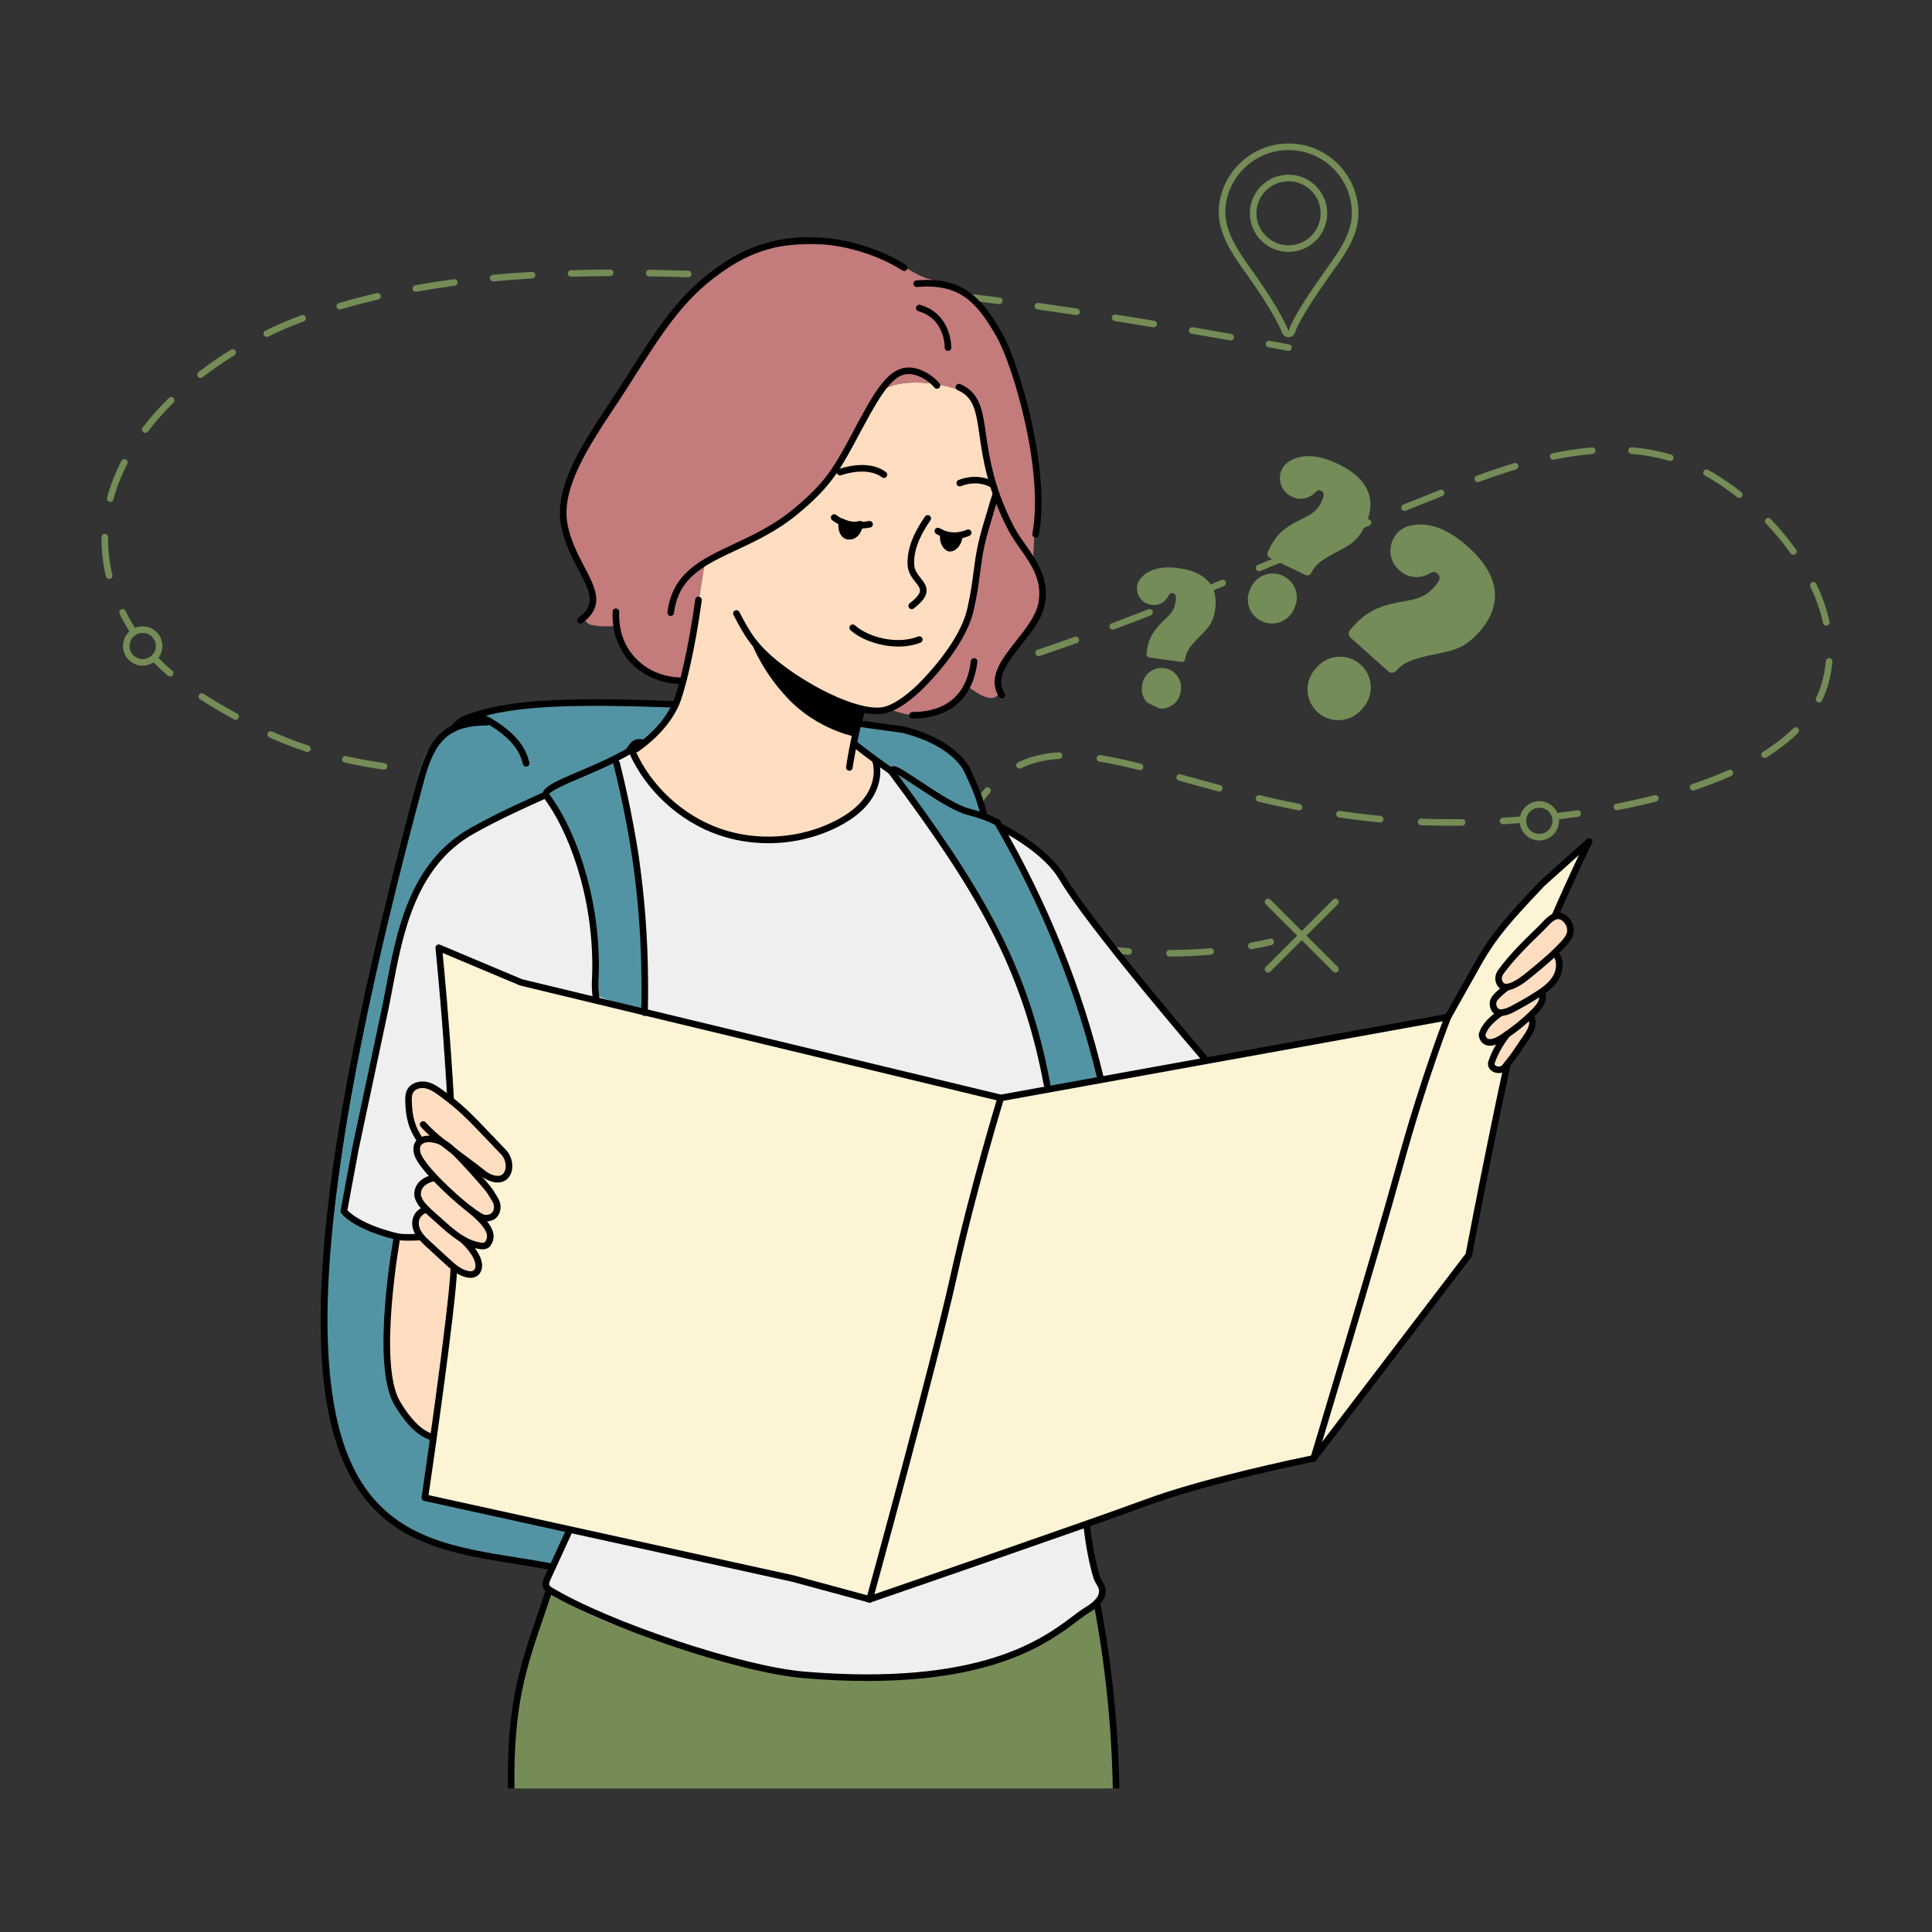 <svg xmlns="http://www.w3.org/2000/svg" xmlns:xlink="http://www.w3.org/1999/xlink" width="500" zoomAndPan="magnify" viewBox="0 0 375 375" height="500" preserveAspectRatio="xMidYMid meet" version="1.0"><rect x="0" y="0" width="375" height="375" fill="#333333" stroke="none"/><defs><g/><clipPath id="306e2be550"><path d="M 38 86 L 355.684 86 L 355.684 158 L 38 158 Z M 38 86 " clip-rule="nonzero"/></clipPath><clipPath id="e16a66255a"><path d="M 19.684 52 L 240 52 L 240 113 L 19.684 113 Z M 19.684 52 " clip-rule="nonzero"/></clipPath><clipPath id="b8c02237ac"><path d="M 236 27.656 L 264 27.656 L 264 66 L 236 66 Z M 236 27.656 " clip-rule="nonzero"/></clipPath><clipPath id="ff66aae841"><path d="M 98.316 308.25 L 217 308.25 L 217 347.137 L 98.316 347.137 Z M 98.316 308.25 " clip-rule="nonzero"/></clipPath><clipPath id="3038634c30"><path d="M 98.316 308.25 L 107.723 308.25 L 107.723 347.137 L 98.316 347.137 Z M 98.316 308.25 " clip-rule="nonzero"/></clipPath><clipPath id="6b33f668d0"><path d="M 212 310.262 L 217.922 310.262 L 217.922 347.137 L 212 347.137 Z M 212 310.262 " clip-rule="nonzero"/></clipPath><clipPath id="01dbecfb73"><path d="M 253 127 L 267 127 L 267 140 L 253 140 Z M 253 127 " clip-rule="nonzero"/></clipPath><clipPath id="d8be12e372"><path d="M 236.27 78.957 L 295.285 106.789 L 270.652 159.023 L 211.637 131.191 Z M 236.27 78.957 " clip-rule="nonzero"/></clipPath><clipPath id="6dc48c5bbf"><path d="M 236.27 78.957 L 295.285 106.789 L 270.652 159.023 L 211.637 131.191 Z M 236.27 78.957 " clip-rule="nonzero"/></clipPath><clipPath id="ea43a9dec8"><path d="M 261 101 L 291 101 L 291 131 L 261 131 Z M 261 101 " clip-rule="nonzero"/></clipPath><clipPath id="f4d65d50dc"><path d="M 236.27 78.957 L 295.285 106.789 L 270.652 159.023 L 211.637 131.191 Z M 236.27 78.957 " clip-rule="nonzero"/></clipPath><clipPath id="185b3827c5"><path d="M 236.27 78.957 L 295.285 106.789 L 270.652 159.023 L 211.637 131.191 Z M 236.27 78.957 " clip-rule="nonzero"/></clipPath><clipPath id="bf373cd630"><path d="M 272.766 99.332 L 294.043 109.367 L 281.434 136.105 L 260.156 126.07 Z M 272.766 99.332 " clip-rule="nonzero"/></clipPath><clipPath id="0557fc7508"><path d="M 242 111 L 252 111 L 252 122 L 242 122 Z M 242 111 " clip-rule="nonzero"/></clipPath><clipPath id="2890d0dade"><path d="M 236.27 78.957 L 295.285 106.789 L 270.652 159.023 L 211.637 131.191 Z M 236.27 78.957 " clip-rule="nonzero"/></clipPath><clipPath id="b26360ba79"><path d="M 236.27 78.957 L 295.285 106.789 L 270.652 159.023 L 211.637 131.191 Z M 236.27 78.957 " clip-rule="nonzero"/></clipPath><clipPath id="0e6ec83a18"><path d="M 245 88 L 267 88 L 267 112 L 245 112 Z M 245 88 " clip-rule="nonzero"/></clipPath><clipPath id="44bfcfca3c"><path d="M 236.27 78.957 L 295.285 106.789 L 270.652 159.023 L 211.637 131.191 Z M 236.27 78.957 " clip-rule="nonzero"/></clipPath><clipPath id="118e7aea90"><path d="M 236.27 78.957 L 295.285 106.789 L 270.652 159.023 L 211.637 131.191 Z M 236.27 78.957 " clip-rule="nonzero"/></clipPath><clipPath id="1fc17d2c3c"><path d="M 221 129 L 230 129 L 230 138 L 221 138 Z M 221 129 " clip-rule="nonzero"/></clipPath><clipPath id="f24634caf7"><path d="M 236.27 78.957 L 295.285 106.789 L 270.652 159.023 L 211.637 131.191 Z M 236.27 78.957 " clip-rule="nonzero"/></clipPath><clipPath id="4bcb153551"><path d="M 236.27 78.957 L 295.285 106.789 L 270.652 159.023 L 211.637 131.191 Z M 236.27 78.957 " clip-rule="nonzero"/></clipPath><clipPath id="ff378738c8"><path d="M 223.605 128.301 L 230.676 131.633 L 227.285 138.816 L 220.219 135.484 Z M 223.605 128.301 " clip-rule="nonzero"/></clipPath><clipPath id="af0abf8468"><path d="M 220 110 L 236 110 L 236 129 L 220 129 Z M 220 110 " clip-rule="nonzero"/></clipPath><clipPath id="f0dafb59fd"><path d="M 236.27 78.957 L 295.285 106.789 L 270.652 159.023 L 211.637 131.191 Z M 236.27 78.957 " clip-rule="nonzero"/></clipPath><clipPath id="62da74368a"><path d="M 236.27 78.957 L 295.285 106.789 L 270.652 159.023 L 211.637 131.191 Z M 236.27 78.957 " clip-rule="nonzero"/></clipPath></defs><path fill="#748c56" d="M 291.75 159.992 C 291.414 159.992 291.133 159.73 291.113 159.391 C 291.094 159.039 291.359 158.734 291.711 158.715 C 292.977 158.645 294.246 158.555 295.527 158.453 C 295.887 158.418 296.188 158.688 296.215 159.039 C 296.242 159.391 295.98 159.699 295.629 159.727 C 294.34 159.828 293.059 159.918 291.789 159.992 C 291.773 159.992 291.762 159.992 291.75 159.992 " fill-opacity="1" fill-rule="nonzero"/><path fill="#748c56" d="M 197.887 149.184 C 197.648 149.184 197.422 149.055 197.309 148.824 C 197.156 148.508 197.285 148.129 197.605 147.973 C 199.961 146.828 202.551 146.191 205.531 146.035 C 205.871 146.016 206.184 146.285 206.203 146.637 C 206.223 146.988 205.949 147.289 205.598 147.309 C 202.797 147.457 200.363 148.051 198.164 149.121 C 198.074 149.164 197.98 149.184 197.887 149.184 Z M 221.281 149.488 C 221.23 149.488 221.176 149.48 221.125 149.465 C 218.078 148.707 215.617 148.188 213.391 147.832 C 213.043 147.773 212.805 147.449 212.863 147.098 C 212.918 146.75 213.238 146.512 213.594 146.57 C 215.859 146.93 218.352 147.457 221.434 148.23 C 221.777 148.316 221.984 148.66 221.898 149.004 C 221.828 149.293 221.566 149.488 221.281 149.488 Z M 236.648 153.645 C 236.594 153.645 236.539 153.641 236.484 153.625 C 234.297 153.035 232.188 152.453 230.152 151.891 L 228.801 151.516 C 228.461 151.422 228.262 151.07 228.355 150.73 C 228.449 150.391 228.805 150.195 229.141 150.285 L 230.492 150.66 C 232.523 151.223 234.633 151.809 236.816 152.391 C 237.156 152.484 237.359 152.832 237.266 153.172 C 237.191 153.457 236.93 153.645 236.648 153.645 Z M 252.145 157.312 C 252.102 157.312 252.062 157.309 252.02 157.301 C 249.492 156.801 246.941 156.242 244.219 155.594 C 243.875 155.512 243.664 155.168 243.746 154.824 C 243.824 154.484 244.172 154.27 244.516 154.352 C 247.223 154.996 249.758 155.551 252.266 156.047 C 252.613 156.117 252.84 156.449 252.77 156.797 C 252.707 157.102 252.441 157.312 252.145 157.312 Z M 267.891 159.633 C 267.871 159.633 267.852 159.633 267.828 159.629 C 265.219 159.383 262.551 159.059 259.895 158.664 C 259.543 158.613 259.305 158.289 259.355 157.938 C 259.406 157.59 259.73 157.352 260.082 157.402 C 262.715 157.789 265.363 158.113 267.949 158.359 C 268.301 158.395 268.559 158.703 268.523 159.055 C 268.492 159.387 268.215 159.633 267.891 159.633 Z M 281.805 160.289 C 280.207 160.289 278.613 160.262 277.066 160.215 C 276.645 160.199 276.227 160.184 275.805 160.168 C 275.453 160.156 275.18 159.859 275.191 159.508 C 275.207 159.152 275.508 158.875 275.859 158.895 C 276.273 158.91 276.688 158.926 277.105 158.938 C 279.27 159.008 281.508 159.027 283.785 158.996 C 284.141 158.996 284.43 159.277 284.43 159.629 C 284.438 159.98 284.152 160.27 283.797 160.273 C 283.129 160.281 282.461 160.289 281.805 160.289 Z M 187.555 160.836 C 187.477 160.836 187.395 160.82 187.316 160.789 C 186.988 160.66 186.828 160.289 186.961 159.961 C 187.969 157.469 189.434 155.07 191.195 153.023 C 191.426 152.754 191.828 152.727 192.094 152.957 C 192.363 153.184 192.395 153.586 192.164 153.855 C 190.492 155.797 189.102 158.074 188.148 160.438 C 188.043 160.688 187.805 160.836 187.555 160.836 Z M 189.164 175.641 C 189.012 175.641 188.859 175.586 188.734 175.473 C 187.512 174.379 186.684 173.27 186.27 172.176 C 185.781 170.883 185.504 169.469 185.441 167.98 C 185.426 167.625 185.699 167.332 186.051 167.316 C 186.402 167.285 186.699 167.574 186.715 167.926 C 186.773 169.281 187.027 170.559 187.469 171.727 C 187.805 172.625 188.52 173.566 189.59 174.527 C 189.852 174.762 189.875 175.164 189.637 175.426 C 189.512 175.566 189.34 175.641 189.164 175.641 Z M 203.41 182.488 C 203.352 182.488 203.293 182.477 203.234 182.461 C 200.469 181.664 197.926 180.742 195.664 179.723 C 195.344 179.578 195.203 179.199 195.348 178.879 C 195.492 178.555 195.867 178.41 196.191 178.559 C 198.398 179.555 200.887 180.457 203.59 181.234 C 203.926 181.332 204.125 181.688 204.023 182.023 C 203.941 182.305 203.688 182.488 203.41 182.488 Z M 219.062 185.324 C 219.043 185.324 219.023 185.324 219.008 185.32 C 216.312 185.09 213.641 184.734 211.055 184.273 C 210.707 184.211 210.477 183.879 210.539 183.531 C 210.602 183.188 210.934 182.957 211.277 183.016 C 213.824 183.473 216.465 183.82 219.117 184.055 C 219.469 184.082 219.727 184.391 219.699 184.742 C 219.672 185.074 219.391 185.324 219.062 185.324 Z M 227.016 185.668 C 226.664 185.668 226.375 185.383 226.375 185.027 C 226.375 184.676 226.664 184.391 227.016 184.391 C 229.652 184.391 232.309 184.27 234.91 184.039 C 235.27 184.008 235.574 184.27 235.602 184.617 C 235.633 184.969 235.379 185.281 235.023 185.312 C 232.383 185.543 229.691 185.664 227.016 185.668 " fill-opacity="1" fill-rule="nonzero"/><path fill="#748c56" d="M 242.887 184.238 C 242.582 184.238 242.312 184.023 242.258 183.719 C 242.195 183.371 242.426 183.035 242.77 182.973 C 244.027 182.742 245.281 182.484 246.496 182.199 C 246.836 182.117 247.184 182.332 247.262 182.676 C 247.344 183.02 247.129 183.363 246.785 183.441 C 245.547 183.727 244.277 183.996 243 184.23 C 242.961 184.234 242.922 184.238 242.887 184.238 " fill-opacity="1" fill-rule="nonzero"/><path fill="#748c56" d="M 33.02 131.305 C 32.871 131.305 32.723 131.254 32.605 131.152 C 31.586 130.289 30.633 129.395 29.758 128.496 C 29.516 128.246 29.52 127.844 29.77 127.598 C 30.027 127.352 30.43 127.355 30.676 127.609 C 31.52 128.477 32.449 129.34 33.434 130.18 C 33.703 130.41 33.734 130.812 33.508 131.082 C 33.379 131.227 33.199 131.305 33.02 131.305 " fill-opacity="1" fill-rule="nonzero"/><g clip-path="url(#306e2be550)"><path fill="#748c56" d="M 301.488 89.234 C 301.195 89.234 300.93 89.027 300.863 88.723 C 300.793 88.383 301.016 88.043 301.359 87.969 C 304 87.422 306.574 87.043 308.996 86.844 C 309.348 86.812 309.656 87.074 309.688 87.426 C 309.715 87.777 309.453 88.086 309.102 88.117 C 306.73 88.309 304.211 88.68 301.621 89.219 C 301.578 89.227 301.535 89.234 301.488 89.234 Z M 324.191 89.477 C 324.129 89.477 324.07 89.469 324.012 89.449 C 321.672 88.766 319.188 88.309 316.633 88.094 C 316.281 88.066 316.02 87.762 316.051 87.406 C 316.078 87.059 316.383 86.793 316.738 86.824 C 319.379 87.043 321.945 87.516 324.371 88.227 C 324.711 88.324 324.902 88.68 324.801 89.02 C 324.723 89.297 324.465 89.477 324.191 89.477 Z M 286.844 93.578 C 286.586 93.578 286.34 93.418 286.246 93.16 C 286.125 92.828 286.293 92.465 286.625 92.34 C 289.242 91.383 291.621 90.578 293.902 89.891 C 294.238 89.785 294.598 89.977 294.703 90.316 C 294.801 90.652 294.613 91.008 294.273 91.113 C 292.016 91.793 289.66 92.586 287.062 93.539 C 286.992 93.562 286.918 93.578 286.844 93.578 Z M 337.578 96.652 C 337.438 96.652 337.301 96.605 337.18 96.512 C 335.465 95.152 333.715 93.941 331.977 92.91 C 331.629 92.707 331.281 92.508 330.93 92.316 C 330.621 92.148 330.508 91.762 330.676 91.453 C 330.848 91.145 331.234 91.031 331.547 91.199 C 331.906 91.398 332.266 91.602 332.629 91.812 C 334.414 92.875 336.215 94.117 337.977 95.512 C 338.25 95.73 338.301 96.133 338.078 96.41 C 337.953 96.566 337.766 96.652 337.578 96.652 Z M 272.617 99.168 C 272.363 99.168 272.125 99.016 272.027 98.77 C 271.895 98.441 272.051 98.07 272.375 97.938 C 274.738 96.98 277.105 96.031 279.477 95.094 C 279.805 94.965 280.176 95.125 280.305 95.453 C 280.434 95.781 280.277 96.148 279.949 96.281 C 277.578 97.215 275.215 98.164 272.859 99.117 C 272.781 99.152 272.699 99.168 272.617 99.168 Z M 258.484 104.992 C 258.234 104.992 257.996 104.848 257.895 104.602 C 257.758 104.277 257.914 103.902 258.238 103.766 C 260.59 102.789 262.945 101.809 265.301 100.836 C 265.629 100.703 266 100.855 266.133 101.18 C 266.27 101.508 266.117 101.879 265.789 102.016 C 263.434 102.988 261.082 103.965 258.73 104.945 C 258.652 104.977 258.566 104.992 258.484 104.992 Z M 348.09 107.676 C 347.887 107.676 347.691 107.586 347.566 107.41 C 346.141 105.406 344.523 103.449 342.758 101.602 C 342.516 101.348 342.523 100.941 342.777 100.699 C 343.035 100.457 343.438 100.465 343.684 100.719 C 345.492 102.613 347.148 104.617 348.609 106.672 C 348.812 106.957 348.746 107.355 348.457 107.559 C 348.348 107.641 348.215 107.676 348.09 107.676 Z M 244.379 110.883 C 244.129 110.883 243.891 110.738 243.785 110.492 C 243.652 110.168 243.805 109.793 244.133 109.656 C 246.484 108.68 248.836 107.699 251.188 106.715 C 251.512 106.578 251.887 106.73 252.02 107.055 C 252.156 107.379 252.004 107.754 251.68 107.891 C 249.328 108.875 246.977 109.855 244.625 110.836 C 244.543 110.867 244.461 110.883 244.379 110.883 Z M 230.234 116.68 C 229.98 116.68 229.742 116.527 229.641 116.281 C 229.508 115.953 229.668 115.578 229.992 115.449 C 232.355 114.5 234.715 113.543 237.07 112.578 C 237.395 112.441 237.77 112.594 237.906 112.922 C 238.039 113.246 237.883 113.621 237.559 113.758 C 235.199 114.723 232.836 115.684 230.473 116.633 C 230.391 116.664 230.312 116.68 230.234 116.68 Z M 354.484 121.438 C 354.191 121.438 353.926 121.23 353.863 120.934 C 353.352 118.621 352.523 116.246 351.398 113.879 C 351.246 113.559 351.383 113.18 351.703 113.031 C 352.02 112.875 352.402 113.012 352.551 113.332 C 353.719 115.785 354.582 118.25 355.109 120.66 C 355.184 121.004 354.965 121.344 354.621 121.422 C 354.574 121.43 354.531 121.438 354.484 121.438 Z M 215.984 122.227 C 215.727 122.227 215.484 122.066 215.387 121.812 C 215.262 121.477 215.43 121.109 215.758 120.988 C 218.066 120.125 220.465 119.207 222.891 118.262 C 223.219 118.133 223.59 118.293 223.719 118.621 C 223.848 118.953 223.688 119.32 223.359 119.449 C 220.926 120.395 218.52 121.316 216.207 122.184 C 216.137 122.211 216.062 122.227 215.984 122.227 Z M 201.586 127.355 C 201.316 127.355 201.07 127.188 200.98 126.922 C 200.867 126.586 201.047 126.227 201.383 126.113 C 203.73 125.324 206.156 124.48 208.59 123.609 C 208.926 123.492 209.289 123.664 209.406 124 C 209.527 124.328 209.355 124.695 209.023 124.812 C 206.582 125.688 204.148 126.531 201.789 127.324 C 201.723 127.344 201.652 127.355 201.586 127.355 Z M 187.039 132.062 C 186.766 132.062 186.516 131.887 186.43 131.613 C 186.324 131.273 186.512 130.918 186.848 130.812 C 189.234 130.066 191.66 129.297 194.125 128.5 C 194.465 128.391 194.82 128.578 194.93 128.91 C 195.039 129.246 194.855 129.605 194.52 129.715 C 192.051 130.512 189.621 131.285 187.227 132.031 C 187.164 132.051 187.102 132.062 187.039 132.062 Z M 353.074 136.344 C 352.98 136.344 352.883 136.32 352.793 136.281 C 352.477 136.121 352.348 135.742 352.5 135.422 C 352.957 134.504 353.324 133.551 353.605 132.586 C 354.004 131.207 354.273 129.773 354.395 128.324 C 354.422 127.973 354.742 127.715 355.086 127.742 C 355.438 127.773 355.695 128.082 355.668 128.434 C 355.539 129.965 355.258 131.48 354.832 132.941 C 354.535 133.977 354.133 135 353.645 135.988 C 353.535 136.215 353.309 136.344 353.074 136.344 Z M 172.395 136.449 C 172.117 136.449 171.863 136.27 171.781 135.988 C 171.684 135.652 171.883 135.297 172.219 135.199 C 174.621 134.512 177.086 133.789 179.547 133.051 C 179.883 132.945 180.242 133.137 180.34 133.477 C 180.441 133.812 180.25 134.168 179.914 134.27 C 177.449 135.008 174.98 135.734 172.574 136.426 C 172.516 136.441 172.453 136.449 172.395 136.449 Z M 45.742 139.723 C 45.637 139.723 45.531 139.695 45.434 139.645 C 42.91 138.254 40.75 136.973 38.82 135.727 C 38.523 135.535 38.441 135.141 38.633 134.844 C 38.824 134.547 39.219 134.465 39.516 134.656 C 41.418 135.887 43.555 137.152 46.051 138.527 C 46.359 138.695 46.473 139.082 46.301 139.395 C 46.184 139.605 45.965 139.723 45.742 139.723 Z M 157.648 140.469 C 157.359 140.469 157.102 140.277 157.027 139.988 C 156.941 139.648 157.145 139.301 157.488 139.211 C 159.898 138.59 162.387 137.938 164.867 137.258 C 165.207 137.164 165.559 137.363 165.652 137.707 C 165.746 138.047 165.547 138.395 165.203 138.488 C 162.715 139.168 160.227 139.824 157.805 140.449 C 157.754 140.461 157.699 140.469 157.648 140.469 Z M 142.777 144.023 C 142.484 144.023 142.223 143.82 142.156 143.523 C 142.078 143.18 142.297 142.84 142.641 142.762 C 145.07 142.227 147.574 141.652 150.078 141.051 C 150.426 140.969 150.77 141.18 150.848 141.523 C 150.934 141.867 150.719 142.211 150.379 142.293 C 147.863 142.895 145.355 143.469 142.918 144.008 C 142.871 144.02 142.824 144.023 142.777 144.023 Z M 59.668 145.961 C 59.602 145.961 59.535 145.953 59.465 145.93 C 57.016 145.117 54.598 144.176 52.285 143.137 C 51.965 142.992 51.82 142.609 51.965 142.293 C 52.113 141.969 52.492 141.828 52.812 141.973 C 55.086 142.996 57.457 143.922 59.871 144.719 C 60.203 144.832 60.383 145.188 60.273 145.523 C 60.184 145.793 59.934 145.961 59.668 145.961 Z M 127.785 146.996 C 127.477 146.996 127.207 146.777 127.156 146.469 C 127.094 146.121 127.324 145.789 127.676 145.73 C 130.125 145.301 132.645 144.832 135.176 144.328 C 135.52 144.258 135.855 144.484 135.926 144.832 C 135.992 145.176 135.77 145.512 135.422 145.578 C 132.887 146.082 130.355 146.559 127.895 146.988 C 127.859 146.992 127.82 146.996 127.785 146.996 Z M 342.523 147.113 C 342.309 147.113 342.102 147.008 341.98 146.816 C 341.797 146.516 341.883 146.121 342.184 145.938 C 344.469 144.504 346.461 142.961 348.102 141.352 C 348.355 141.105 348.758 141.105 349.008 141.359 C 349.254 141.609 349.25 142.016 348.996 142.262 C 347.289 143.938 345.223 145.539 342.859 147.016 C 342.758 147.082 342.641 147.113 342.523 147.113 Z M 112.66 149.211 C 112.34 149.211 112.062 148.969 112.023 148.645 C 111.984 148.297 112.234 147.98 112.586 147.941 C 115.035 147.656 117.582 147.32 120.145 146.941 C 120.492 146.891 120.82 147.133 120.867 147.48 C 120.922 147.832 120.68 148.152 120.332 148.203 C 117.754 148.586 115.195 148.922 112.73 149.207 C 112.707 149.207 112.684 149.211 112.66 149.211 Z M 74.543 149.391 C 74.516 149.391 74.484 149.391 74.453 149.383 C 71.855 149.016 69.312 148.547 66.887 147.992 C 66.543 147.914 66.328 147.57 66.406 147.227 C 66.484 146.883 66.824 146.668 67.172 146.75 C 69.562 147.293 72.074 147.754 74.633 148.121 C 74.984 148.172 75.227 148.492 75.176 148.84 C 75.129 149.16 74.855 149.391 74.543 149.391 Z M 97.422 150.406 C 97.082 150.406 96.797 150.137 96.785 149.793 C 96.77 149.441 97.047 149.145 97.398 149.129 C 99.855 149.039 102.414 148.891 105.004 148.684 C 105.363 148.66 105.66 148.918 105.691 149.266 C 105.719 149.621 105.457 149.926 105.105 149.957 C 102.5 150.164 99.922 150.312 97.449 150.406 C 97.438 150.406 97.43 150.406 97.422 150.406 Z M 89.781 150.508 C 87.152 150.477 84.57 150.371 82.098 150.195 C 81.746 150.172 81.48 149.863 81.504 149.512 C 81.531 149.16 81.84 148.902 82.188 148.922 C 84.637 149.098 87.191 149.199 89.789 149.23 C 90.141 149.238 90.426 149.527 90.418 149.879 C 90.418 150.227 90.129 150.508 89.781 150.508 Z M 328.641 153.438 C 328.375 153.438 328.125 153.27 328.035 153.004 C 327.922 152.668 328.105 152.305 328.438 152.195 C 330.957 151.352 333.332 150.43 335.508 149.457 C 335.832 149.312 336.207 149.457 336.352 149.781 C 336.496 150.098 336.352 150.477 336.027 150.621 C 333.816 151.613 331.402 152.547 328.844 153.402 C 328.777 153.426 328.707 153.438 328.641 153.438 Z M 313.844 157.266 C 313.547 157.266 313.277 157.055 313.219 156.75 C 313.152 156.402 313.379 156.07 313.723 156 C 316.281 155.504 318.777 154.945 321.145 154.336 C 321.488 154.25 321.836 154.453 321.922 154.797 C 322.012 155.137 321.809 155.484 321.465 155.574 C 319.07 156.188 316.547 156.754 313.969 157.254 C 313.926 157.262 313.883 157.266 313.844 157.266 " fill-opacity="1" fill-rule="nonzero"/></g><path fill="#748c56" d="M 302.434 159.047 C 302.117 159.047 301.84 158.809 301.801 158.48 C 301.762 158.133 302.008 157.812 302.359 157.773 C 303.621 157.621 304.895 157.453 306.145 157.277 C 306.496 157.227 306.82 157.469 306.867 157.816 C 306.918 158.164 306.676 158.488 306.328 158.539 C 305.066 158.719 303.785 158.887 302.512 159.039 C 302.488 159.043 302.461 159.047 302.434 159.047 " fill-opacity="1" fill-rule="nonzero"/><path fill="#748c56" d="M 250.105 68.109 C 250.066 68.109 250.027 68.105 249.988 68.098 C 248.734 67.867 247.473 67.641 246.219 67.41 C 245.871 67.348 245.641 67.016 245.703 66.668 C 245.766 66.324 246.102 66.09 246.445 66.156 C 247.707 66.383 248.961 66.613 250.219 66.844 C 250.566 66.906 250.797 67.242 250.73 67.586 C 250.676 67.895 250.41 68.109 250.105 68.109 " fill-opacity="1" fill-rule="nonzero"/><g clip-path="url(#e16a66255a)"><path fill="#748c56" d="M 110.848 53.711 C 110.504 53.711 110.219 53.438 110.211 53.094 C 110.199 52.738 110.477 52.445 110.828 52.438 C 113.266 52.363 115.82 52.324 118.422 52.312 C 118.777 52.312 119.062 52.594 119.066 52.945 C 119.066 53.301 118.781 53.586 118.43 53.586 C 115.836 53.598 113.293 53.641 110.867 53.711 C 110.859 53.711 110.852 53.711 110.848 53.711 Z M 133.582 53.824 C 130.945 53.742 128.398 53.676 125.992 53.637 C 125.641 53.629 125.359 53.34 125.367 52.988 C 125.371 52.637 125.68 52.363 126.012 52.359 C 128.43 52.402 130.98 52.465 133.602 52.551 C 133.953 52.562 134.23 52.859 134.219 53.207 C 134.207 53.555 133.922 53.824 133.582 53.824 Z M 148.719 54.535 C 148.707 54.535 148.695 54.535 148.68 54.535 C 146.152 54.379 143.609 54.242 141.121 54.125 C 140.77 54.109 140.496 53.809 140.512 53.457 C 140.531 53.105 140.836 52.848 141.184 52.852 C 143.676 52.969 146.223 53.105 148.758 53.262 C 149.113 53.281 149.379 53.586 149.359 53.938 C 149.336 54.273 149.055 54.535 148.719 54.535 Z M 95.723 54.617 C 95.395 54.617 95.113 54.367 95.082 54.035 C 95.051 53.688 95.309 53.375 95.66 53.344 C 98.113 53.113 100.664 52.918 103.238 52.77 C 103.594 52.738 103.895 53.016 103.914 53.367 C 103.938 53.719 103.668 54.02 103.316 54.043 C 100.754 54.195 98.219 54.387 95.781 54.613 C 95.762 54.617 95.738 54.617 95.723 54.617 Z M 163.832 55.672 C 163.816 55.672 163.797 55.668 163.777 55.668 C 161.234 55.445 158.695 55.238 156.234 55.051 C 155.879 55.023 155.617 54.719 155.641 54.367 C 155.668 54.016 155.969 53.75 156.328 53.777 C 158.801 53.965 161.344 54.172 163.891 54.395 C 164.242 54.426 164.5 54.738 164.469 55.086 C 164.441 55.422 164.16 55.672 163.832 55.672 Z M 80.703 56.637 C 80.402 56.637 80.129 56.418 80.074 56.109 C 80.012 55.762 80.242 55.43 80.59 55.371 C 83.023 54.934 85.555 54.539 88.105 54.195 C 88.457 54.152 88.777 54.395 88.824 54.746 C 88.871 55.094 88.625 55.414 88.273 55.461 C 85.738 55.801 83.23 56.191 80.816 56.625 C 80.777 56.633 80.742 56.637 80.703 56.637 Z M 178.914 57.188 C 178.891 57.188 178.867 57.184 178.844 57.18 C 176.32 56.898 173.785 56.633 171.312 56.383 C 170.961 56.344 170.707 56.035 170.742 55.684 C 170.777 55.332 171.094 55.074 171.441 55.109 C 173.922 55.359 176.457 55.629 178.988 55.914 C 179.336 55.953 179.586 56.27 179.547 56.617 C 179.516 56.945 179.234 57.188 178.914 57.188 Z M 193.957 59.031 C 193.934 59.031 193.902 59.027 193.875 59.027 C 191.371 58.691 188.867 58.375 186.363 58.062 C 186.012 58.023 185.766 57.703 185.805 57.355 C 185.852 57.004 186.172 56.758 186.52 56.797 C 189.027 57.109 191.535 57.426 194.043 57.762 C 194.391 57.809 194.637 58.129 194.59 58.477 C 194.547 58.797 194.273 59.031 193.957 59.031 Z M 65.949 60.07 C 65.672 60.07 65.418 59.891 65.336 59.613 C 65.238 59.273 65.43 58.918 65.77 58.82 C 68.156 58.125 70.633 57.477 73.137 56.898 C 73.477 56.816 73.824 57.031 73.902 57.375 C 73.984 57.719 73.77 58.062 73.426 58.141 C 70.949 58.715 68.492 59.355 66.129 60.047 C 66.07 60.062 66.008 60.07 65.949 60.07 Z M 208.965 61.16 C 208.934 61.16 208.902 61.16 208.867 61.152 C 206.375 60.777 203.875 60.41 201.375 60.059 C 201.027 60.008 200.781 59.684 200.832 59.336 C 200.883 58.988 201.207 58.746 201.555 58.793 C 204.059 59.148 206.559 59.516 209.059 59.895 C 209.406 59.945 209.648 60.27 209.598 60.617 C 209.547 60.934 209.277 61.16 208.965 61.16 Z M 223.938 63.527 C 223.902 63.527 223.863 63.523 223.832 63.52 C 221.34 63.109 218.848 62.703 216.352 62.309 C 216.004 62.254 215.766 61.926 215.824 61.582 C 215.879 61.23 216.207 60.996 216.555 61.047 C 219.051 61.445 221.547 61.848 224.039 62.258 C 224.387 62.316 224.625 62.648 224.566 62.992 C 224.512 63.309 224.242 63.527 223.938 63.527 Z M 51.781 65.395 C 51.543 65.395 51.316 65.262 51.207 65.035 C 51.051 64.719 51.18 64.336 51.496 64.184 C 53.805 63.055 56.168 62.043 58.527 61.176 C 58.855 61.055 59.223 61.223 59.344 61.555 C 59.465 61.887 59.297 62.25 58.965 62.375 C 56.652 63.227 54.328 64.219 52.062 65.328 C 51.969 65.371 51.875 65.395 51.781 65.395 Z M 238.875 66.086 C 238.836 66.086 238.801 66.082 238.762 66.074 C 236.273 65.633 233.789 65.203 231.297 64.773 C 230.953 64.715 230.719 64.387 230.777 64.039 C 230.84 63.691 231.168 63.457 231.516 63.516 C 234.008 63.945 236.496 64.379 238.984 64.82 C 239.332 64.879 239.562 65.211 239.504 65.559 C 239.449 65.867 239.176 66.086 238.875 66.086 Z M 38.922 73.371 C 38.73 73.371 38.543 73.285 38.418 73.125 C 38.203 72.844 38.254 72.445 38.531 72.227 C 40.508 70.695 42.621 69.23 44.812 67.875 C 45.109 67.691 45.504 67.781 45.691 68.082 C 45.879 68.379 45.785 68.773 45.484 68.961 C 43.332 70.293 41.254 71.73 39.316 73.234 C 39.195 73.324 39.059 73.371 38.922 73.371 Z M 28.203 84.012 C 28.066 84.012 27.93 83.969 27.816 83.883 C 27.531 83.668 27.48 83.27 27.691 82.988 C 29.188 81.027 30.895 79.098 32.766 77.254 C 33.02 77.008 33.422 77.008 33.668 77.262 C 33.918 77.508 33.914 77.914 33.664 78.16 C 31.836 79.965 30.168 81.848 28.711 83.762 C 28.586 83.926 28.395 84.012 28.203 84.012 Z M 21.395 97.418 C 21.34 97.418 21.281 97.41 21.227 97.395 C 20.887 97.305 20.684 96.953 20.773 96.617 C 21.418 94.215 22.359 91.805 23.57 89.457 C 23.734 89.145 24.117 89.02 24.434 89.184 C 24.746 89.344 24.871 89.727 24.707 90.039 C 23.539 92.309 22.629 94.633 22.012 96.945 C 21.934 97.23 21.676 97.418 21.395 97.418 Z M 21.191 112.383 C 20.902 112.383 20.641 112.188 20.57 111.895 C 19.996 109.5 19.699 107.066 19.699 104.66 L 19.703 104.238 C 19.707 103.887 19.977 103.602 20.352 103.609 C 20.703 103.613 20.988 103.902 20.98 104.254 L 20.977 104.66 C 20.977 106.969 21.258 109.301 21.812 111.594 C 21.898 111.938 21.684 112.281 21.34 112.363 C 21.289 112.375 21.242 112.383 21.191 112.383 " fill-opacity="1" fill-rule="nonzero"/></g><path fill="#748c56" d="M 25.645 122.848 C 25.426 122.848 25.215 122.738 25.098 122.543 C 24.406 121.418 23.773 120.273 23.219 119.137 C 23.059 118.82 23.195 118.438 23.508 118.285 C 23.828 118.125 24.211 118.262 24.363 118.574 C 24.902 119.676 25.516 120.785 26.188 121.875 C 26.371 122.176 26.273 122.566 25.973 122.754 C 25.871 122.816 25.754 122.848 25.645 122.848 " fill-opacity="1" fill-rule="nonzero"/><path fill="#748c56" d="M 27.695 122.848 C 26.289 122.848 25.148 123.984 25.148 125.387 C 25.148 126.789 26.289 127.93 27.695 127.93 C 29.098 127.93 30.242 126.789 30.242 125.387 C 30.242 123.984 29.098 122.848 27.695 122.848 Z M 27.695 129.207 C 25.586 129.207 23.871 127.492 23.871 125.387 C 23.871 123.285 25.586 121.57 27.695 121.57 C 29.805 121.57 31.52 123.285 31.52 125.387 C 31.52 127.492 29.805 129.207 27.695 129.207 " fill-opacity="1" fill-rule="nonzero"/><path fill="#748c56" d="M 298.781 156.777 C 297.375 156.777 296.234 157.914 296.234 159.316 C 296.234 160.719 297.375 161.859 298.781 161.859 C 300.184 161.859 301.328 160.719 301.328 159.316 C 301.328 157.914 300.184 156.777 298.781 156.777 Z M 298.781 163.137 C 296.672 163.137 294.957 161.422 294.957 159.316 C 294.957 157.215 296.672 155.5 298.781 155.5 C 300.887 155.5 302.605 157.215 302.605 159.316 C 302.605 161.422 300.887 163.137 298.781 163.137 " fill-opacity="1" fill-rule="nonzero"/><path fill="#748c56" d="M 246.125 188.766 C 245.961 188.766 245.801 188.703 245.676 188.578 C 245.426 188.328 245.426 187.922 245.676 187.676 L 258.758 174.613 C 259.008 174.363 259.414 174.363 259.66 174.613 C 259.914 174.863 259.914 175.266 259.66 175.516 L 246.578 188.578 C 246.453 188.703 246.289 188.766 246.125 188.766 " fill-opacity="1" fill-rule="nonzero"/><path fill="#748c56" d="M 259.211 188.766 C 259.047 188.766 258.883 188.703 258.758 188.578 L 245.676 175.516 C 245.426 175.266 245.426 174.863 245.676 174.613 C 245.926 174.363 246.328 174.363 246.578 174.613 L 259.66 187.676 C 259.914 187.922 259.914 188.328 259.66 188.578 C 259.539 188.703 259.375 188.766 259.211 188.766 " fill-opacity="1" fill-rule="nonzero"/><g clip-path="url(#b8c02237ac)"><path fill="#748c56" d="M 250.113 29.133 C 249.844 29.133 249.57 29.141 249.297 29.156 C 243.25 29.543 238.336 34.375 237.855 40.398 C 237.504 44.812 240.527 49.023 242.953 52.406 L 243.051 52.539 C 248.77 60.508 250.02 64.035 250.07 64.18 L 250.133 64.199 C 250.258 63.695 251.148 61.031 257.16 52.613 L 257.531 52.094 C 259.922 48.758 262.395 45.309 262.395 41.402 C 262.395 37.973 261.016 34.797 258.512 32.449 C 256.211 30.293 253.25 29.133 250.113 29.133 Z M 250.105 65.449 C 249.57 65.449 249.086 65.133 248.875 64.637 C 248.848 64.562 247.594 61.055 242.008 53.281 L 241.914 53.148 C 239.363 49.594 236.191 45.176 236.578 40.297 C 237.109 33.645 242.543 28.309 249.219 27.883 C 253.02 27.648 256.625 28.934 259.387 31.52 C 262.109 34.074 263.676 37.672 263.676 41.402 C 263.676 45.719 261.082 49.336 258.57 52.836 L 258.199 53.355 C 251.965 62.082 251.395 64.422 251.371 64.516 C 251.363 64.551 251.348 64.602 251.332 64.637 C 251.121 65.133 250.641 65.449 250.105 65.449 " fill-opacity="1" fill-rule="nonzero"/></g><path fill="#748c56" d="M 250.105 35.18 C 246.668 35.18 243.875 37.969 243.875 41.398 C 243.875 44.828 246.668 47.617 250.105 47.617 C 253.539 47.617 256.332 44.828 256.332 41.398 C 256.332 37.969 253.539 35.18 250.105 35.18 Z M 250.105 48.895 C 245.965 48.895 242.598 45.531 242.598 41.398 C 242.598 37.266 245.965 33.906 250.105 33.906 C 254.242 33.906 257.613 37.266 257.613 41.398 C 257.613 45.531 254.242 48.895 250.105 48.895 " fill-opacity="1" fill-rule="nonzero"/><path fill="#5294a3" d="M 125.438 143.73 C 127.926 142.48 129.762 139.703 131.086 136.703 C 113.414 135.066 97.082 136.574 91.402 139.105 C 90.816 139.363 86.188 142.664 85.691 142.953 C 80.617 145.883 81.047 154.293 77.895 165.832 C 77.191 168.395 66.742 207.305 62.902 254.145 C 62.008 265.051 63.688 298.988 90.398 301.156 C 98.379 301.801 117.121 308.91 115.645 296.078 C 112.773 271.055 113.801 225.363 116.508 194.379 L 101.16 190.684 L 85.16 183.957 L 88.078 239.172 C 86.176 239.117 84.129 240.137 82.234 240.148 C 77.602 240.184 72.965 238.863 69.047 236.387 C 68.23 235.871 67.398 235.25 67.102 234.332 C 66.871 233.598 67.02 232.805 67.172 232.051 C 69.574 220.086 71.98 208.121 74.383 196.16 C 75.812 189.059 77.258 181.902 80.016 175.203 C 81.328 172.031 82.953 168.938 85.293 166.426 C 87.992 163.527 91.508 161.52 95.051 159.738 C 99.668 157.422 102.996 155.926 105.266 154.445 C 108.344 152.441 108.055 152.016 111.254 150.898 C 114.41 149.789 116.766 150.344 118.672 147.602 C 119.293 146.711 120.992 145.797 122.062 145.602 C 122.324 145.551 122.574 145.566 122.801 145.625 C 122.855 145.449 122.961 145.285 123.148 145.141 C 123.953 144.648 124.688 144.109 125.438 143.73 " fill-opacity="1" fill-rule="nonzero"/><path fill="#5294a3" d="M 180.074 143.406 C 178.469 142.848 171.707 140.75 166.473 139.871 L 165.512 144.551 C 165.512 144.551 166.465 145.289 170.227 147.719 C 170.227 149.098 170.078 150.406 169.785 151.625 C 170.27 150.586 170.648 149.496 170.879 148.359 C 177.691 152.078 184.34 156.195 191.496 159.203 C 190.43 156.242 189.199 153.227 188.672 151.746 C 187.676 148.938 182.887 144.387 180.074 143.406 " fill-opacity="1" fill-rule="nonzero"/><path fill="#000000" d="M 106.75 304.68 C 106.711 304.68 106.676 304.676 106.637 304.668 C 104.535 304.281 102.391 303.938 100.316 303.605 C 88.062 301.656 76.488 299.809 69.262 288.664 C 63.457 279.719 61.281 265.602 62.605 245.52 C 64.137 222.438 70.207 191.449 81.18 150.777 C 83.422 142.48 86.914 139.535 94.535 139.535 C 94.891 139.535 95.176 139.824 95.176 140.176 C 95.176 140.531 94.891 140.816 94.535 140.816 C 87.551 140.816 84.492 143.414 82.418 151.109 C 62.207 226.031 58.367 269.52 70.336 287.973 C 77.254 298.641 88.555 300.438 100.516 302.348 C 102.598 302.68 104.754 303.023 106.867 303.414 C 107.211 303.48 107.445 303.812 107.379 304.156 C 107.32 304.465 107.051 304.68 106.75 304.68 " fill-opacity="1" fill-rule="nonzero"/><path fill="#000000" d="M 91.402 139.742 C 91.137 139.742 90.891 139.578 90.797 139.312 C 90.684 138.98 90.859 138.617 91.191 138.504 C 99.754 135.551 111.855 135.371 131.184 136.074 C 131.539 136.086 131.812 136.383 131.801 136.734 C 131.789 137.086 131.504 137.375 131.141 137.348 C 111.965 136.652 99.98 136.82 91.609 139.707 C 91.539 139.73 91.469 139.742 91.402 139.742 " fill-opacity="1" fill-rule="nonzero"/><path fill="#000000" d="M 102.109 148.809 C 101.82 148.809 101.555 148.605 101.488 148.309 C 100.816 145.34 98.781 143.016 94.688 140.531 C 92.387 139.137 90.305 139.594 88.324 141.934 C 88.098 142.203 87.695 142.238 87.426 142.012 C 87.152 141.781 87.121 141.379 87.348 141.113 C 90.363 137.547 93.367 138.234 95.352 139.441 C 99.77 142.121 101.98 144.688 102.734 148.027 C 102.812 148.371 102.594 148.715 102.25 148.789 C 102.203 148.801 102.156 148.809 102.109 148.809 " fill-opacity="1" fill-rule="nonzero"/><path fill="#000000" d="M 191.09 159.156 C 190.805 159.156 190.547 158.965 190.469 158.676 C 189.461 154.746 188.621 152.949 187.805 151.215 C 187.535 150.633 187.27 150.066 187.004 149.434 C 186.867 149.109 187.02 148.734 187.344 148.598 C 187.668 148.461 188.043 148.613 188.18 148.938 C 188.441 149.555 188.699 150.109 188.965 150.672 C 189.801 152.465 190.668 154.316 191.707 158.359 C 191.797 158.699 191.59 159.047 191.25 159.133 C 191.195 159.148 191.141 159.156 191.09 159.156 " fill-opacity="1" fill-rule="nonzero"/><path fill="#000000" d="M 187.582 149.82 C 187.391 149.82 187.203 149.734 187.082 149.566 C 187.055 149.535 187.016 149.473 186.965 149.387 C 184.992 146.219 180.812 143.691 175.188 142.258 L 164.77 140.809 C 164.422 140.762 164.176 140.438 164.227 140.086 C 164.273 139.738 164.602 139.496 164.945 139.547 L 175.402 141 C 175.426 141.004 175.449 141.008 175.469 141.016 C 181.43 142.523 185.898 145.258 188.047 148.715 L 188.109 148.809 C 188.309 149.098 188.242 149.496 187.961 149.695 C 187.844 149.781 187.715 149.82 187.582 149.82 " fill-opacity="1" fill-rule="nonzero"/><path fill="#efefef" d="M 232.227 203.602 C 227.754 198.309 226.184 196.223 221.625 190.91 C 207.344 174.262 203.773 164.125 192.668 159.699 C 192.273 159.539 191.887 159.363 191.496 159.203 C 184.34 156.195 177.691 152.078 170.879 148.359 C 170.133 152.074 167.922 155.328 164.969 157.75 C 163.27 159.145 161.324 160.266 159.273 161.027 C 153.656 163.113 147.387 162.836 141.586 161.348 C 138.004 160.43 134.414 158.91 131.434 156.73 C 128.699 154.73 126.477 152.172 125.281 149 C 124.676 147.402 123.742 145.289 122.062 145.602 C 120.992 145.797 119.293 146.711 118.672 147.602 C 116.766 150.344 114.41 149.789 111.254 150.898 C 108.055 152.016 108.344 152.441 105.266 154.445 C 102.996 155.926 99.668 157.422 95.051 159.738 C 91.508 161.52 87.992 163.527 85.293 166.426 C 82.953 168.938 81.328 172.031 80.016 175.203 C 77.258 181.902 75.812 189.059 74.383 196.16 C 71.98 208.121 69.574 220.086 67.172 232.051 C 67.02 232.805 66.871 233.598 67.102 234.332 C 67.398 235.25 68.23 235.871 69.047 236.387 C 72.965 238.863 77.602 240.184 82.234 240.148 C 84.129 240.137 86.176 239.117 88.078 239.172 L 85.16 183.957 L 101.16 190.684 L 116.508 194.379 L 194.25 213.109 L 234.34 205.855 C 233.648 205.059 232.828 204.316 232.227 203.602 " fill-opacity="1" fill-rule="nonzero"/><path fill="#ffddc0" d="M 89.66 245.48 C 87.539 243.965 85.672 242.098 84.16 239.977 C 81.91 240.734 79.375 240.605 77.215 239.621 L 77.074 240.02 C 77.074 240.02 72.582 264.684 77.074 272.309 C 78.445 274.641 80.23 277.246 82.73 278.496 C 83.594 278.926 84.273 279.094 84.793 278.727 L 84.855 279.07 C 85.059 279.062 85.16 279.035 85.16 279.035 L 85.047 278.484 C 85.188 278.312 85.316 278.098 85.43 277.801 C 86.152 275.859 86.074 273.555 86.586 271.543 C 87.023 269.809 87.734 268.156 88.137 266.414 C 88.504 264.797 89.562 261 89.66 259.344 C 89.98 254.012 89.344 250.812 89.66 245.48 " fill-opacity="1" fill-rule="nonzero"/><path fill="#5294a3" d="M 213.824 209.371 C 213.121 206.773 212.414 204.176 211.711 201.574 C 209.523 193.504 206.719 185.355 203.23 177.754 C 202.613 176.406 201.535 174.766 200.879 173.438 C 198.789 169.223 196.66 165.555 194.574 161.34 C 194.23 160.637 193.766 159.906 193.16 159.41 C 192.5 158.867 191.43 158.559 190.605 158.344 C 185.434 156.996 181.898 154.559 177.602 151.383 C 176.488 150.562 175.328 149.652 173.949 149.535 C 173.73 150.348 175.5 151.977 175.914 152.711 C 182.32 164.074 190.414 172.363 195.453 184.391 C 197.91 190.246 199.648 193.75 201.445 201.973 C 201.812 203.652 202.555 206.363 202.98 208.035 C 203.207 208.938 202.68 210.961 203.586 211.418 C 204.625 211.949 213.855 209.488 213.824 209.371 " fill-opacity="1" fill-rule="nonzero"/><path fill="#ffddc0" d="M 165.512 144.551 L 166.473 139.871 L 166.984 137.363 C 166.984 137.363 169.602 138.184 171.93 137.562 C 172.137 137.508 172.348 137.445 172.547 137.363 C 177.457 135.078 184.324 129.039 187.27 121.199 C 188.742 117.277 189.723 110.254 190.215 105.684 C 190.379 103.234 193.16 95.887 193.16 95.887 C 193.16 95.887 192.668 89.191 191.031 85.27 C 189.723 82.004 189.887 79.066 189.723 78.41 C 188.578 74.656 174.184 72.367 170.75 76.289 C 169.93 77.27 166.496 83.801 163.387 89.191 C 161.426 92.621 161.262 93.109 157.664 96.539 C 152.426 101.438 149.648 103.07 144.414 105.52 C 140.488 107.316 136.723 109.602 136.723 109.602 L 134.105 125.934 C 134.105 125.934 133.711 128.82 132.68 132.309 C 132.262 133.727 131.734 135.242 131.086 136.703 C 129.762 139.703 127.926 142.48 125.438 143.73 C 124.688 144.109 123.953 144.648 123.148 145.141 C 122.961 145.285 122.855 145.449 122.801 145.625 C 122.645 146.148 122.945 146.801 123.148 147.555 C 123.5 148.863 125.164 150.453 126.027 151.512 C 126.723 152.363 127.527 153.117 128.301 153.895 C 128.43 154.031 128.562 154.16 128.691 154.293 C 128.934 154.551 129.242 154.867 129.578 155.203 C 130.492 156.121 131.641 157.199 132.445 157.719 C 135.996 160.008 141.152 163.168 149.902 163.16 C 151.969 163.16 153.977 162.508 155.973 161.992 C 160.082 160.93 164.562 159.578 167.473 156.316 C 168.59 155.066 169.352 153.453 169.785 151.625 C 170.078 150.406 170.227 149.098 170.227 147.719 C 166.465 145.289 165.512 144.551 165.512 144.551 " fill-opacity="1" fill-rule="nonzero"/><path fill="#5294a3" d="M 108.148 152.086 C 107.652 152.371 107.148 152.68 106.812 153.141 C 106.238 153.938 106.293 155.043 106.645 155.965 C 106.988 156.883 107.59 157.68 108.074 158.535 C 109.285 160.684 110.152 162.141 111.211 164.371 C 111.934 165.898 112.531 168.32 113.152 169.891 C 113.836 171.613 114.035 173.48 114.234 175.324 C 114.605 178.766 114.973 182.211 115.195 185.668 C 115.332 187.809 115.418 189.953 115.445 192.098 C 115.449 192.457 115.465 192.848 115.699 193.117 C 115.875 193.312 116.137 193.406 116.387 193.492 C 119.23 194.457 122.07 195.43 124.914 196.398 C 124.816 190.062 124.723 183.73 124.625 177.398 C 124.562 173.113 124.492 168.805 123.746 164.59 C 123.445 162.879 123.027 161.191 122.613 159.508 C 122.09 157.359 121.562 155.211 121.035 153.062 C 120.766 151.961 120.367 147.656 119.379 147.164 C 118.441 146.695 114.762 148.789 113.805 149.211 C 111.867 150.066 109.98 151.027 108.148 152.086 " fill-opacity="1" fill-rule="nonzero"/><path fill="#c37b7b" d="M 200.52 108.461 C 200.52 108.461 201.5 91.965 201.34 90.332 C 200.195 81.188 198.559 71.715 193.488 63.715 C 188.418 55.711 183.836 55.387 179.582 53.918 C 176.477 52.773 173.691 50.16 169.113 48.855 C 165.188 47.547 157.336 46.895 151.121 47.875 C 144.246 48.855 138.848 52.117 133.125 58.16 C 130.996 60.449 126.094 67.961 121.676 74.656 C 116.766 82.168 112.516 88.863 110.551 93.273 C 107.934 98.66 109.402 101.602 110.551 104.703 C 112.516 109.93 115.785 113.684 115.461 116.789 C 115.133 119.727 113.496 120.055 113.496 120.055 C 113.496 120.055 113.66 121.199 115.133 121.359 C 116.438 121.688 119.055 121.523 119.055 121.523 C 119.055 121.523 120.531 126.422 123.965 129.199 C 127.398 131.812 132.633 132.301 132.633 132.301 L 132.68 132.309 C 133.711 128.82 134.105 125.934 134.105 125.934 L 136.723 109.602 C 136.723 109.602 140.488 107.316 144.414 105.52 C 149.648 103.07 152.426 101.438 157.664 96.539 C 161.262 93.109 161.426 92.621 163.387 89.191 C 166.496 83.801 169.93 77.27 170.75 76.289 C 174.184 72.367 188.578 74.656 189.723 78.41 C 189.887 79.066 189.723 82.004 191.031 85.27 C 192.668 89.191 193.16 95.887 193.16 95.887 C 193.16 95.887 190.379 103.234 190.215 105.684 C 189.723 110.254 188.742 117.277 187.27 121.199 C 184.324 129.039 177.457 135.078 172.547 137.363 C 172.348 137.445 172.137 137.508 171.93 137.562 L 172.875 137.691 C 172.875 137.691 177.129 139.648 180.891 138.508 C 184.652 137.363 187.926 133.281 187.926 133.281 C 187.926 133.281 192.668 137.203 193.812 134.586 C 193.812 134.586 193.16 131.324 194.797 128.711 C 197.086 124.953 201.828 120.871 202.32 117.441 C 202.973 112.867 200.52 108.461 200.52 108.461 " fill-opacity="1" fill-rule="nonzero"/><path fill="#000000" d="M 105.91 154.93 C 105.555 154.93 105.273 154.645 105.273 154.293 C 105.273 152.746 107.902 151.629 112.262 149.773 C 114.973 148.617 118.352 147.184 121.453 145.418 C 121.59 145.344 121.801 145.027 121.957 144.801 C 122.195 144.453 122.441 144.094 122.773 143.871 C 123.488 143.391 124.391 143.309 125.062 143.66 C 125.375 143.828 125.492 144.211 125.328 144.523 C 125.164 144.836 124.773 144.957 124.465 144.789 C 124.207 144.656 123.812 144.711 123.484 144.93 C 123.359 145.016 123.164 145.297 123.012 145.52 C 122.75 145.906 122.477 146.305 122.086 146.527 C 118.922 148.328 115.504 149.781 112.762 150.949 C 110.141 152.062 106.547 153.59 106.547 154.293 C 106.547 154.645 106.262 154.93 105.91 154.93 " fill-opacity="1" fill-rule="nonzero"/><path fill="#000000" d="M 79.258 240.812 C 78.336 240.812 77.457 240.766 76.922 240.637 C 68.473 238.586 66.305 235.578 66.215 235.449 C 66.121 235.309 66.082 235.137 66.113 234.973 L 68.359 222.859 L 74.266 195.043 C 74.488 193.934 74.703 192.777 74.93 191.598 C 76.969 180.762 79.508 167.277 91.426 160.652 C 96.484 157.82 101.355 155.637 105.648 153.711 C 105.973 153.566 106.348 153.707 106.492 154.031 C 106.637 154.352 106.492 154.73 106.172 154.875 C 101.902 156.793 97.062 158.961 92.051 161.762 C 80.652 168.102 78.176 181.262 76.184 191.832 C 75.961 193.02 75.742 194.18 75.516 195.301 L 69.613 223.109 L 67.426 234.902 C 68.031 235.551 70.523 237.773 77.223 239.398 C 78.309 239.66 81.664 239.477 82.863 239.383 C 83.219 239.355 83.523 239.617 83.555 239.969 C 83.578 240.32 83.316 240.629 82.965 240.656 C 82.668 240.68 80.891 240.812 79.258 240.812 " fill-opacity="1" fill-rule="nonzero"/><path fill="#000000" d="M 123.496 146.02 C 123.297 146.02 123.102 145.93 122.973 145.754 C 122.77 145.469 122.836 145.07 123.125 144.863 C 126.68 142.328 129.121 139.574 130.582 136.441 C 131.746 133.789 133.699 125.547 134.945 116.375 C 134.992 116.023 135.316 115.777 135.664 115.828 C 136.016 115.879 136.262 116.199 136.211 116.547 C 134.902 126.18 132.934 134.258 131.746 136.965 C 130.184 140.316 127.609 143.238 123.867 145.902 C 123.754 145.984 123.625 146.02 123.496 146.02 " fill-opacity="1" fill-rule="nonzero"/><path fill="#000000" d="M 164.859 149.598 C 164.828 149.598 164.801 149.594 164.77 149.59 C 164.418 149.539 164.176 149.215 164.227 148.867 C 164.266 148.59 165.234 142.066 166.707 137.652 C 166.816 137.32 167.18 137.137 167.516 137.25 C 167.852 137.359 168.031 137.723 167.922 138.055 C 166.48 142.363 165.504 148.984 165.492 149.051 C 165.445 149.367 165.172 149.598 164.859 149.598 " fill-opacity="1" fill-rule="nonzero"/><path fill="#000000" d="M 233.641 205.898 C 233.461 205.898 233.281 205.824 233.156 205.676 C 232.25 204.621 210.898 179.766 205.695 170.836 C 203.191 166.543 197.805 163.09 193.727 160.945 C 193.414 160.781 193.293 160.398 193.457 160.086 C 193.621 159.773 194.008 159.652 194.32 159.816 C 198.547 162.035 204.145 165.637 206.797 170.195 C 211.945 179.023 233.906 204.59 234.125 204.844 C 234.355 205.109 234.324 205.516 234.059 205.742 C 233.938 205.848 233.789 205.898 233.641 205.898 " fill-opacity="1" fill-rule="nonzero"/><path fill="#000000" d="M 193.598 160.273 C 193.496 160.273 193.395 160.246 193.301 160.199 C 191.305 159.148 189.672 158.695 188.359 158.332 C 187.805 158.18 187.324 158.043 186.891 157.887 C 184.195 156.879 180.613 154.496 177.734 152.582 C 176.191 151.559 174.473 150.418 173.723 150.082 C 173.641 150.16 173.539 150.219 173.418 150.242 C 173.074 150.312 172.738 150.098 172.668 149.754 C 172.547 149.199 172.875 148.926 172.98 148.855 C 173.641 148.406 174.477 148.887 178.441 151.523 C 181.266 153.398 184.781 155.734 187.332 156.691 C 187.711 156.828 188.172 156.957 188.699 157.105 C 190 157.465 191.781 157.957 193.895 159.07 C 194.207 159.234 194.328 159.617 194.164 159.93 C 194.051 160.148 193.828 160.273 193.598 160.273 " fill-opacity="1" fill-rule="nonzero"/><path fill="#000000" d="M 172.914 150.258 C 172.785 150.258 172.66 150.223 172.547 150.148 C 168.324 147.227 165.465 144.902 165.438 144.879 C 165.164 144.656 165.121 144.258 165.344 143.984 C 165.57 143.711 165.973 143.668 166.246 143.891 C 166.273 143.914 169.098 146.207 173.273 149.098 C 173.566 149.297 173.641 149.695 173.438 149.984 C 173.312 150.164 173.113 150.258 172.914 150.258 " fill-opacity="1" fill-rule="nonzero"/><path fill="#000000" d="M 167.312 137.855 C 167.312 137.855 160.117 134.754 154.719 131.16 C 149.648 127.73 145.395 123.484 145.395 123.484 C 145.395 123.484 147.191 129.523 152.918 135.566 C 158.641 141.609 165.84 142.953 165.84 142.953 L 167.312 137.855 " fill-opacity="1" fill-rule="evenodd"/><path fill="#000000" d="M 170.234 138.613 C 164.574 138.613 155.641 133.641 150.398 129.539 C 145.875 125.859 144.535 123.523 142.375 119.367 C 142.207 119.059 142.332 118.672 142.645 118.508 C 142.961 118.348 143.344 118.469 143.508 118.781 C 145.59 122.781 146.879 125.027 151.195 128.543 C 157.863 133.758 167.73 138.516 172.02 137.086 C 174.074 136.402 176.723 134.441 179.277 131.703 C 183.957 126.723 186.98 121.844 187.789 117.965 C 188.426 115.16 188.699 113.039 188.969 110.988 C 189.184 109.352 189.387 107.801 189.754 106.043 C 190.195 103.949 190.789 101.984 191.363 100.082 C 191.652 99.121 191.945 98.164 192.215 97.184 L 192.715 95.684 C 192.828 95.348 193.188 95.168 193.523 95.281 C 193.859 95.391 194.043 95.754 193.934 96.086 L 193.438 97.559 C 193.172 98.512 192.879 99.48 192.59 100.449 C 192.02 102.328 191.434 104.266 191.004 106.305 C 190.645 108.016 190.449 109.539 190.234 111.156 C 189.965 113.234 189.684 115.387 189.039 118.234 C 188.172 122.387 185.121 127.352 180.211 132.574 C 178.629 134.27 175.508 137.27 172.422 138.297 C 171.77 138.512 171.035 138.613 170.234 138.613 " fill-opacity="1" fill-rule="nonzero"/><path fill="#000000" d="M 176.965 118.242 C 176.773 118.242 176.586 118.156 176.457 117.996 C 176.242 117.719 176.297 117.316 176.574 117.098 C 177.82 116.137 178.492 115.336 178.566 114.723 C 178.629 114.203 178.281 113.734 177.707 113.004 C 177.051 112.176 176.23 111.145 176.164 109.633 C 175.977 105.906 178.004 102.5 179.547 100.258 C 179.746 99.969 180.145 99.898 180.434 100.094 C 180.727 100.297 180.801 100.691 180.602 100.98 C 179.164 103.066 177.273 106.227 177.441 109.57 C 177.492 110.676 178.105 111.457 178.707 112.211 C 179.324 112.996 179.965 113.805 179.836 114.879 C 179.711 115.883 178.945 116.879 177.355 118.109 C 177.242 118.199 177.102 118.242 176.965 118.242 " fill-opacity="1" fill-rule="nonzero"/><path fill="#000000" d="M 174.383 125.496 C 170.828 125.496 167.16 124.164 165.09 122.328 C 164.824 122.094 164.801 121.691 165.035 121.426 C 165.273 121.164 165.672 121.141 165.938 121.375 C 168.594 123.73 174.148 125.164 178.199 123.547 C 178.531 123.414 178.898 123.57 179.031 123.898 C 179.164 124.227 179.004 124.598 178.676 124.73 C 177.348 125.258 175.875 125.496 174.383 125.496 " fill-opacity="1" fill-rule="nonzero"/><path fill="#000000" d="M 171.566 92.766 C 171.434 92.766 171.297 92.727 171.184 92.641 C 168.227 90.426 163.332 92.219 163.285 92.238 C 162.953 92.359 162.586 92.195 162.461 91.863 C 162.336 91.535 162.504 91.168 162.836 91.039 C 163.062 90.957 168.438 88.988 171.949 91.621 C 172.234 91.828 172.289 92.23 172.078 92.512 C 171.953 92.68 171.762 92.766 171.566 92.766 " fill-opacity="1" fill-rule="nonzero"/><path fill="#000000" d="M 192.668 94.727 C 192.547 94.727 192.426 94.695 192.316 94.621 C 191.43 94.031 189.211 93.312 186.52 94.359 C 186.191 94.488 185.82 94.32 185.691 93.992 C 185.566 93.668 185.73 93.297 186.059 93.168 C 189.234 91.93 191.934 92.832 193.023 93.559 C 193.316 93.754 193.398 94.148 193.203 94.441 C 193.078 94.629 192.875 94.727 192.668 94.727 " fill-opacity="1" fill-rule="nonzero"/><path fill="#000000" d="M 194.469 135.555 C 194.258 135.555 194.055 135.449 193.934 135.262 C 191.543 131.578 194.453 127.902 197.266 124.348 C 199.117 122.008 201.031 119.586 201.531 117.148 C 202.43 112.781 200.184 109.586 198.012 106.492 C 197.191 105.32 196.344 104.109 195.699 102.875 C 191.648 95.105 190.762 88.957 190.117 84.469 C 189.453 79.867 189.051 77.094 185.875 75.734 C 185.547 75.594 185.398 75.219 185.539 74.895 C 185.676 74.57 186.051 74.422 186.379 74.559 C 190.215 76.203 190.703 79.594 191.379 84.289 C 192.012 88.688 192.883 94.711 196.836 102.285 C 197.438 103.449 198.227 104.57 199.062 105.758 C 201.277 108.918 203.793 112.5 202.781 117.406 C 202.223 120.141 200.215 122.68 198.27 125.137 C 195.504 128.633 193.117 131.652 195.004 134.57 C 195.195 134.863 195.113 135.258 194.812 135.449 C 194.707 135.52 194.59 135.555 194.469 135.555 " fill-opacity="1" fill-rule="nonzero"/><path fill="#000000" d="M 130.184 119.551 C 130.156 119.551 130.125 119.547 130.102 119.543 C 129.75 119.5 129.5 119.18 129.547 118.832 C 130.52 111.176 136.027 108.598 142.406 105.609 C 146.047 103.902 150.176 101.973 153.984 98.824 C 160.438 93.48 161.941 90.648 165.969 83.07 L 166.258 82.523 C 170.18 75.297 173.008 70.082 178.129 71.594 C 179.812 72.152 181.188 73.07 182.352 74.398 C 182.586 74.664 182.559 75.066 182.293 75.297 C 182.027 75.531 181.621 75.504 181.391 75.242 C 180.379 74.086 179.188 73.289 177.746 72.812 C 174.016 71.707 171.828 74.934 167.387 83.125 L 167.098 83.668 C 163.102 91.188 161.449 94.305 154.801 99.805 C 150.863 103.059 146.66 105.027 142.949 106.766 C 136.664 109.707 131.699 112.031 130.812 118.992 C 130.773 119.312 130.5 119.551 130.184 119.551 " fill-opacity="1" fill-rule="nonzero"/><path fill="#000000" d="M 112.676 121.02 C 112.48 121.02 112.289 120.93 112.164 120.762 C 111.953 120.473 112.012 120.074 112.301 119.867 C 115.656 117.395 114.672 115.129 112.309 110.645 C 111.047 108.246 109.617 105.523 108.941 102.219 C 107.355 94.738 113.059 86.133 118.094 78.539 C 118.992 77.184 119.84 75.906 120.645 74.641 C 128.379 62.414 132.262 56.277 141.121 50.602 C 154.422 42.043 169.648 47.398 175.844 51.422 C 176.137 51.613 176.219 52.008 176.027 52.305 C 175.836 52.602 175.438 52.684 175.145 52.492 C 169.191 48.621 154.562 43.473 141.816 51.676 C 133.191 57.199 129.359 63.254 121.727 75.324 C 120.914 76.598 120.062 77.883 119.16 79.242 C 114.266 86.629 108.719 94.996 110.195 101.961 C 110.832 105.09 112.219 107.727 113.445 110.051 C 115.59 114.137 117.445 117.664 113.055 120.895 C 112.941 120.977 112.809 121.02 112.676 121.02 " fill-opacity="1" fill-rule="nonzero"/><path fill="#000000" d="M 201.012 104.363 C 200.973 104.363 200.934 104.359 200.895 104.352 C 200.551 104.285 200.316 103.953 200.383 103.609 C 202.648 91.32 196.66 70.996 193.422 65.34 C 189.418 58.301 186.086 55.062 177.996 55.695 C 177.645 55.719 177.34 55.461 177.309 55.109 C 177.281 54.758 177.547 54.449 177.898 54.422 C 186.621 53.742 190.348 57.348 194.531 64.707 C 197.844 70.488 203.961 91.266 201.641 103.84 C 201.582 104.148 201.316 104.363 201.012 104.363 " fill-opacity="1" fill-rule="nonzero"/><path fill="#000000" d="M 177.129 139.473 C 176.777 139.473 176.492 139.188 176.492 138.836 C 176.492 138.48 176.777 138.195 177.129 138.195 C 181.746 138.195 187.453 136.48 188.438 128.305 C 188.477 127.957 188.797 127.707 189.148 127.75 C 189.496 127.789 189.746 128.105 189.707 128.457 C 188.551 138.039 181.332 139.473 177.129 139.473 " fill-opacity="1" fill-rule="nonzero"/><path fill="#000000" d="M 184 68.109 C 183.629 68.102 183.352 67.805 183.359 67.457 C 183.363 67.227 183.426 61.883 178.262 60.406 C 177.922 60.312 177.727 59.957 177.824 59.621 C 177.922 59.281 178.273 59.086 178.613 59.18 C 184.742 60.93 184.641 67.422 184.637 67.488 C 184.629 67.832 184.344 68.109 184 68.109 " fill-opacity="1" fill-rule="nonzero"/><path fill="#000000" d="M 132.141 132.777 C 128.309 132.691 124.852 131.203 122.398 128.594 C 119.988 126.031 118.75 122.52 118.91 118.723 C 118.926 118.371 119.203 118.094 119.574 118.109 C 119.926 118.125 120.199 118.422 120.188 118.773 C 120.039 122.281 121.125 125.375 123.332 127.719 C 125.547 130.082 128.68 131.422 132.156 131.5 C 132.512 131.508 132.789 131.801 132.781 132.152 C 132.773 132.5 132.488 132.777 132.141 132.777 " fill-opacity="1" fill-rule="nonzero"/><path fill="#000000" d="M 166.625 102.609 C 164.629 102.609 162.922 102.055 161.52 100.957 C 161.242 100.742 161.191 100.34 161.41 100.066 C 161.633 99.785 162.035 99.738 162.309 99.953 C 163.914 101.215 166.059 101.609 168.672 101.137 C 169.02 101.078 169.352 101.305 169.414 101.648 C 169.477 101.996 169.25 102.328 168.898 102.391 C 168.105 102.535 167.348 102.609 166.625 102.609 " fill-opacity="1" fill-rule="nonzero"/><path fill="#000000" d="M 185.227 104.605 C 184.172 104.605 182.941 104.371 181.703 103.617 C 181.402 103.434 181.309 103.039 181.492 102.738 C 181.676 102.438 182.066 102.344 182.371 102.527 C 184.965 104.109 187.531 102.879 187.641 102.828 C 187.957 102.668 188.34 102.801 188.496 103.113 C 188.652 103.43 188.527 103.809 188.211 103.969 C 188.129 104.008 186.902 104.605 185.227 104.605 " fill-opacity="1" fill-rule="nonzero"/><path fill="#000000" d="M 162.734 101.438 C 163.059 99.805 163.879 101.109 165.188 101.273 C 166.496 101.438 167.805 100.457 167.477 102.09 C 167.148 103.723 166.004 104.867 164.699 104.703 C 163.387 104.703 162.57 103.234 162.734 101.438 " fill-opacity="1" fill-rule="evenodd"/><path fill="#000000" d="M 182.527 103.398 C 182.855 101.766 182.855 103.398 184 103.723 C 185.145 104.051 187.27 102.906 186.781 104.539 C 186.453 106.172 185.145 107.316 184 106.992 C 182.855 106.5 182.199 105.031 182.527 103.398 " fill-opacity="1" fill-rule="evenodd"/><path fill="#000000" d="M 84.809 279.703 C 83.578 279.703 80.289 279.027 76.523 272.637 C 71.965 264.895 76.262 240.922 76.445 239.906 C 76.508 239.559 76.84 239.324 77.188 239.391 C 77.535 239.453 77.766 239.785 77.703 240.133 C 77.66 240.375 73.305 264.652 77.625 271.988 C 81.754 278.996 84.984 278.422 85.02 278.414 C 85.359 278.344 85.699 278.559 85.777 278.898 C 85.855 279.234 85.652 279.57 85.316 279.656 C 85.281 279.664 85.105 279.703 84.809 279.703 " fill-opacity="1" fill-rule="nonzero"/><g clip-path="url(#ff66aae841)"><path fill="#758c57" d="M 99.203 346.762 C 99.215 346.816 99.223 346.953 99.23 347.137 L 216.633 347.137 C 216.402 335.008 215.191 323.207 212.93 311.23 C 212.047 312 210.824 312.633 210.016 313.172 C 203.906 317.258 196.574 322.008 189.352 323.398 C 186.434 323.961 183.781 324.559 180.844 324.977 C 179.285 325.199 176.078 325.41 174.508 325.469 C 152.719 326.297 140.367 322.051 131.367 319.383 C 122.941 316.887 113.773 313.879 106.527 308.914 C 104.98 311.902 103.812 315.211 103.418 318.25 C 101.148 325.469 98.898 331.043 99.281 340.77 C 99.035 342.934 98.77 344.605 99.203 346.762 " fill-opacity="1" fill-rule="nonzero"/></g><path fill="#efefef" d="M 168.785 310.434 L 153.898 306.395 L 110.969 296.961 C 110.57 297.805 110.137 298.633 109.68 299.441 C 109.293 300.129 108.898 300.801 108.508 301.457 C 108 302.305 106.828 304.301 106.75 305.289 C 106.609 307.148 104.98 307.855 106.523 308.91 C 113.773 313.879 122.941 316.887 131.367 319.383 C 140.367 322.051 152.719 326.297 174.508 325.469 C 176.078 325.41 179.285 325.199 180.844 324.977 C 183.781 324.559 186.434 323.961 189.352 323.398 C 196.574 322.008 203.906 317.258 210.016 313.172 C 210.824 312.633 212.047 312 212.93 311.23 C 213.422 310.801 213.816 310.332 213.965 309.816 C 214.301 308.691 213.164 308.301 212.918 307.156 C 212.117 303.398 211.414 299.625 210.789 295.836 C 193.867 301.805 168.785 310.434 168.785 310.434 " fill-opacity="1" fill-rule="nonzero"/><path fill="#fcf4d4" d="M 299.293 171.535 C 294.344 175.977 290.16 181.195 286.902 186.984 L 281.039 197.41 L 234.34 205.855 L 194.25 213.109 L 101.16 190.684 L 85.16 183.957 L 88.078 239.172 L 88.223 241.855 C 88.48 245.637 87.613 257.297 86.785 261 L 82.465 290.699 L 109.668 296.676 L 110.969 296.961 L 153.898 306.395 L 168.785 310.434 C 168.785 310.434 193.867 301.805 210.789 295.836 C 215.691 294.109 219.91 292.605 222.633 291.594 C 234.762 287.109 254.98 283.074 254.98 283.074 L 285.082 243.605 C 285.082 243.605 292.27 205.859 295.414 194.684 C 298.559 183.508 308.441 163.328 308.441 163.328 L 299.293 171.535 " fill-opacity="1" fill-rule="nonzero"/><path fill="#000000" d="M 83.184 290.203 L 154.035 305.773 L 168.762 309.766 C 171.812 308.715 210.84 295.277 222.414 291 C 233.746 286.809 252.309 282.969 254.617 282.496 L 284.48 243.34 C 284.98 240.742 291.781 205.234 294.801 194.512 C 297.215 185.938 303.633 171.957 306.48 165.945 L 299.719 172.012 L 299.305 172.457 C 293.688 178.434 290.59 181.727 287.461 187.297 L 281.598 197.723 C 281.5 197.891 281.34 198.008 281.152 198.039 L 194.363 213.734 C 194.277 213.754 194.188 213.75 194.102 213.73 L 101.012 191.305 C 100.977 191.297 100.945 191.285 100.914 191.273 L 85.906 184.961 C 86.527 191.238 89.586 223.688 88.75 246.004 C 88.449 254.027 83.898 285.34 83.184 290.203 Z M 168.785 311.07 C 168.73 311.07 168.676 311.062 168.617 311.047 L 153.73 307.012 L 82.328 291.324 C 82 291.25 81.785 290.938 81.832 290.605 C 81.887 290.246 87.152 254.41 87.473 245.957 C 88.395 221.371 84.562 184.395 84.527 184.023 C 84.504 183.801 84.602 183.578 84.781 183.445 C 84.961 183.309 85.199 183.281 85.41 183.371 L 101.359 190.078 L 194.27 212.457 L 280.629 196.836 L 286.344 186.672 C 289.555 180.965 292.875 177.434 298.375 171.582 L 298.824 171.098 L 308.016 162.852 C 308.242 162.648 308.586 162.633 308.828 162.816 C 309.074 163 309.152 163.332 309.016 163.605 C 308.922 163.809 299.121 183.863 296.031 194.855 C 292.926 205.879 285.781 243.348 285.711 243.727 C 285.691 243.82 285.648 243.918 285.59 243.992 L 255.492 283.461 C 255.395 283.586 255.258 283.668 255.105 283.699 C 254.906 283.738 234.801 287.777 222.855 292.191 C 210.859 296.629 169.41 310.891 168.992 311.035 C 168.926 311.059 168.859 311.07 168.785 311.07 " fill-opacity="1" fill-rule="nonzero"/><path fill="#000000" d="M 168.785 311.07 C 168.73 311.07 168.676 311.062 168.617 311.047 C 168.273 310.953 168.074 310.602 168.168 310.262 C 168.297 309.809 180.727 264.559 184.5 247.508 C 188.277 230.41 193.586 213.094 193.637 212.922 C 193.742 212.586 194.098 212.398 194.438 212.5 C 194.773 212.602 194.965 212.961 194.859 213.297 C 194.809 213.469 189.516 230.738 185.746 247.781 C 181.965 264.867 169.527 310.145 169.402 310.602 C 169.324 310.887 169.066 311.07 168.785 311.07 " fill-opacity="1" fill-rule="nonzero"/><path fill="#000000" d="M 254.98 283.715 C 254.922 283.715 254.859 283.703 254.797 283.684 C 254.457 283.582 254.266 283.227 254.371 282.887 C 254.484 282.504 266.105 244.121 270.988 226.395 C 275.883 208.625 280.398 197.285 280.445 197.176 C 280.574 196.848 280.949 196.688 281.273 196.82 C 281.602 196.949 281.762 197.324 281.629 197.648 C 281.586 197.762 277.094 209.039 272.223 226.734 C 267.332 244.477 255.707 282.871 255.594 283.258 C 255.508 283.535 255.258 283.715 254.98 283.715 " fill-opacity="1" fill-rule="nonzero"/><path fill="#ffddc0" d="M 293.895 185.426 C 293.016 186.266 292.117 187.125 291.539 188.195 C 290.961 189.27 290.746 190.609 291.285 191.703 C 290.797 192.406 290.383 193.18 290.23 194.023 C 290.078 194.867 290.219 195.785 290.742 196.465 C 290.051 197.109 289.367 197.762 288.703 198.43 C 288.195 198.938 287.68 199.48 287.461 200.156 C 287.246 200.84 287.422 201.703 288.047 202.051 C 288.562 202.336 289.207 202.203 289.75 201.977 C 290.293 201.75 290.809 201.43 291.395 201.352 C 290.648 202.082 290.035 202.938 289.578 203.871 C 289.219 204.602 288.984 205.551 289.508 206.18 C 289.945 206.707 290.773 206.758 291.402 206.488 C 292.035 206.219 292.52 205.695 292.98 205.188 C 293.75 204.344 294.52 203.5 295.289 202.656 C 295.91 201.977 296.535 201.289 296.965 200.473 C 297.391 199.66 297.605 198.691 297.344 197.809 C 297.305 197.668 297.25 197.523 297.277 197.379 C 297.312 197.188 297.473 197.051 297.613 196.926 C 298.734 195.914 299.352 194.371 299.234 192.871 C 301.906 191.496 303.34 188.09 302.453 185.223 C 302.418 185.113 302.383 185 302.41 184.891 C 302.438 184.793 302.512 184.723 302.578 184.652 C 303.297 183.926 303.969 183.125 304.375 182.191 C 305.012 180.723 304.66 177.07 302.242 177.75 C 301.258 178.023 300.449 179.055 299.75 179.742 C 298.84 180.641 297.926 181.535 297.008 182.43 C 295.973 183.434 294.934 184.43 293.895 185.426 " fill-opacity="1" fill-rule="nonzero"/><path fill="#000000" d="M 302.449 178.395 C 301.68 178.395 300.816 179.32 300.109 180.082 C 299.891 180.312 299.684 180.535 299.492 180.719 C 296.746 183.359 293.895 186.18 291.816 189.039 C 291.383 189.633 291.406 190.359 291.879 190.805 C 292.152 191.062 292.75 190.949 293.223 190.762 C 294.547 190.23 295.703 189.277 296.816 188.355 C 298.945 186.602 301.145 184.789 303.016 182.742 C 303.461 182.254 303.953 181.676 304.129 181.043 C 304.41 180.059 303.691 178.738 302.711 178.434 C 302.625 178.406 302.539 178.395 302.449 178.395 Z M 292.359 192.234 C 291.82 192.234 291.355 192.066 291 191.73 C 290.066 190.848 289.973 189.402 290.781 188.293 C 292.918 185.344 295.816 182.48 298.605 179.801 C 298.785 179.629 298.973 179.426 299.176 179.211 C 300.152 178.156 301.496 176.723 303.094 177.215 C 304.75 177.73 305.832 179.719 305.359 181.387 C 305.105 182.293 304.504 183.004 303.961 183.602 C 302.023 185.719 299.793 187.559 297.633 189.34 C 296.438 190.32 295.207 191.336 293.699 191.941 C 293.219 192.137 292.766 192.234 292.359 192.234 " fill-opacity="1" fill-rule="nonzero"/><path fill="#000000" d="M 291.297 197.207 C 290.59 197.207 289.969 196.871 289.566 196.258 C 289.051 195.469 289.008 194.367 289.469 193.637 C 290.016 192.758 291.062 191.934 291.902 191.273 L 292.137 191.094 C 292.41 190.875 292.812 190.922 293.031 191.199 C 293.25 191.473 293.207 191.875 292.926 192.094 L 292.695 192.277 C 291.969 192.848 290.984 193.621 290.551 194.312 C 290.352 194.625 290.391 195.184 290.637 195.555 C 290.832 195.852 291.098 195.969 291.461 195.918 C 292.016 195.836 292.547 195.668 293.031 195.414 C 294.703 194.555 296.359 193.605 297.945 192.594 C 299.176 191.809 300.555 190.859 301.371 189.555 C 302.035 188.488 302.367 186.812 301.535 185.645 C 301.332 185.359 301.398 184.961 301.684 184.754 C 301.973 184.555 302.371 184.617 302.574 184.906 C 303.758 186.555 303.367 188.77 302.457 190.23 C 301.5 191.762 299.984 192.809 298.633 193.668 C 297.012 194.703 295.324 195.672 293.617 196.551 C 293.008 196.863 292.344 197.078 291.648 197.18 C 291.527 197.195 291.414 197.207 291.297 197.207 " fill-opacity="1" fill-rule="nonzero"/><path fill="#000000" d="M 289.191 202.973 C 288.711 202.973 288.293 202.844 287.93 202.582 C 287.16 202.027 286.945 201.008 287.051 200.641 C 287.625 198.602 289.445 197.113 290.969 196.043 C 291.254 195.844 291.656 195.906 291.855 196.195 C 292.062 196.484 291.992 196.883 291.703 197.086 C 290.379 198.016 288.805 199.289 288.305 200.898 C 288.336 201.051 288.449 201.441 288.773 201.605 C 289.281 201.859 290.242 201.555 291.41 200.77 C 293.59 199.305 295.465 197.789 297.145 196.129 C 297.617 195.66 298.152 195.133 298.48 194.527 C 298.789 193.949 298.863 193.328 298.672 192.867 C 298.539 192.543 298.695 192.172 299.023 192.039 C 299.352 191.902 299.723 192.062 299.855 192.387 C 300.191 193.207 300.102 194.207 299.605 195.129 C 299.191 195.902 298.578 196.504 298.039 197.039 C 296.305 198.754 294.371 200.32 292.125 201.828 C 290.988 202.594 290.008 202.973 289.191 202.973 " fill-opacity="1" fill-rule="nonzero"/><path fill="#000000" d="M 290.93 208.289 C 290.488 208.289 290.055 208.168 289.707 207.965 C 288.957 207.52 288.641 206.738 288.902 205.973 C 289.547 204.09 290.492 202.383 291.969 200.426 C 292.184 200.148 292.582 200.09 292.863 200.301 C 293.145 200.516 293.199 200.914 292.988 201.195 C 291.598 203.035 290.711 204.637 290.113 206.387 C 290.086 206.453 290.016 206.664 290.359 206.863 C 290.695 207.066 291.238 207.09 291.516 206.785 C 292.664 205.523 293.715 203.961 294.727 202.449 C 295.098 201.898 295.465 201.355 295.828 200.836 C 296.727 199.547 297 198.621 296.688 197.918 C 296.543 197.594 296.688 197.219 297.012 197.078 C 297.336 196.934 297.711 197.078 297.855 197.398 C 298.531 198.914 297.617 200.504 296.875 201.566 C 296.52 202.078 296.156 202.617 295.793 203.16 C 294.75 204.711 293.672 206.312 292.465 207.645 C 292.047 208.098 291.484 208.289 290.93 208.289 " fill-opacity="1" fill-rule="nonzero"/><path fill="#000000" d="M 149.113 163.668 C 145.797 163.668 142.488 163.129 139.383 162.043 C 131.863 159.406 125.426 153.496 122.164 146.234 C 122.02 145.914 122.164 145.535 122.488 145.391 C 122.809 145.242 123.188 145.391 123.332 145.711 C 126.449 152.664 132.609 158.316 139.809 160.84 C 147.008 163.359 155.352 162.789 162.137 159.309 C 164.754 157.969 166.641 156.453 167.898 154.684 C 169.414 152.566 169.953 150.027 169.344 147.891 C 169.25 147.551 169.445 147.199 169.785 147.105 C 170.121 147.008 170.477 147.203 170.574 147.543 C 171.289 150.047 170.676 152.996 168.941 155.426 C 167.559 157.363 165.523 159.008 162.723 160.445 C 158.559 162.578 153.828 163.668 149.113 163.668 " fill-opacity="1" fill-rule="nonzero"/><path fill="#000000" d="M 115.676 194.266 C 115.355 194.266 115.078 194.023 115.039 193.695 C 114.828 191.766 114.855 191.113 114.902 190.031 C 114.926 189.531 114.953 188.934 114.961 188.051 C 115.098 173.723 110.262 160.969 105.402 154.68 C 105.188 154.402 105.242 154 105.523 153.785 C 105.801 153.57 106.199 153.621 106.418 153.902 C 111.406 160.363 116.379 173.434 116.238 188.062 C 116.227 188.965 116.203 189.578 116.18 190.086 C 116.133 191.145 116.109 191.727 116.309 193.559 C 116.348 193.906 116.098 194.223 115.746 194.258 C 115.723 194.262 115.699 194.266 115.676 194.266 " fill-opacity="1" fill-rule="nonzero"/><path fill="#000000" d="M 125.109 197.188 C 124.742 197.18 124.465 196.887 124.473 196.535 C 124.828 179.387 123.215 164.969 119.066 148.324 C 118.98 147.98 119.188 147.633 119.531 147.551 C 119.871 147.465 120.223 147.672 120.305 148.016 C 124.48 164.773 126.109 179.293 125.75 196.559 C 125.742 196.91 125.457 197.188 125.109 197.188 " fill-opacity="1" fill-rule="nonzero"/><path fill="#000000" d="M 203.23 211.148 C 202.926 211.148 202.656 210.934 202.598 210.629 C 198.34 187.773 189.465 172.871 172.402 150.004 C 172.188 149.719 172.246 149.32 172.531 149.109 C 172.812 148.898 173.215 148.957 173.426 149.238 C 190.613 172.266 199.551 187.293 203.855 210.391 C 203.922 210.742 203.691 211.074 203.348 211.137 C 203.305 211.145 203.266 211.148 203.23 211.148 " fill-opacity="1" fill-rule="nonzero"/><path fill="#000000" d="M 213.57 209.789 C 213.285 209.789 213.02 209.59 212.949 209.293 C 208.91 192.375 202.215 175.773 193.043 159.953 C 192.867 159.648 192.973 159.258 193.277 159.082 C 193.582 158.902 193.973 159.008 194.148 159.316 C 203.383 175.242 210.125 191.957 214.191 209 C 214.277 209.344 214.062 209.688 213.719 209.77 C 213.672 209.781 213.621 209.789 213.57 209.789 " fill-opacity="1" fill-rule="nonzero"/><path fill="#ffddc0" d="M 97.742 223.641 C 94.762 219 83.867 210.859 82.703 210.617 C 81.539 210.375 80.156 210.754 79.602 211.805 C 79.32 212.34 79.281 212.969 79.289 213.574 C 79.332 216.621 79.887 218.988 81.664 221.465 L 84.715 226.566 C 85.707 227.691 86.621 224.465 88.113 225.668 C 87.867 225.527 85.504 221.535 85.238 221.441 C 82.785 220.559 80.285 220.863 81.031 223.648 C 81.367 224.891 82.465 226.484 83.344 227.426 C 84.789 228.961 85.922 230.754 87.578 232.066 L 84.188 228.355 C 83.281 228.879 80.801 231.281 81.062 232.293 C 81.207 232.863 81.555 233.363 81.934 233.812 C 82.66 234.684 83.516 235.434 84.367 236.184 C 84.68 236.461 85 236.738 85.32 237.012 L 82.648 235.164 C 81.344 235.277 80.527 237.367 80.879 238.281 C 81.234 239.195 82.418 240.379 83.082 241.102 C 84.062 242.16 85.348 243.352 86.328 244.414 C 87.383 245.559 89.359 246.723 90.891 247.027 C 91.426 247.133 92.543 246.664 92.879 246.227 C 93.734 245.129 92.16 242.641 91.781 241.48 L 90.535 240.621 C 91.52 241.078 92.551 241.41 93.641 241.555 C 93.992 241.602 94.379 241.617 94.676 241.422 C 95.02 241.195 95.137 240.762 95.199 240.359 C 95.32 239.539 95.203 237.629 93.277 235.977 L 93.203 235.934 C 93.359 235.988 93.508 236.062 93.668 236.113 C 94.246 236.301 94.891 236.453 95.449 236.203 C 95.969 235.977 96.305 235.441 96.441 234.891 C 96.801 233.5 96.133 232.066 95.43 230.809 C 94.84 229.754 94.207 228.715 93.402 227.812 C 92.645 226.965 91.75 226.254 90.859 225.547 C 90.617 225.355 90.379 225.164 90.137 224.973 C 91.5 225.984 92.758 226.914 93.699 227.684 C 95.273 228.977 97.609 229.543 98.5 227.711 C 98.66 227.387 98.758 227.043 98.785 226.676 C 98.875 225.59 98.332 224.559 97.742 223.641 " fill-opacity="1" fill-rule="nonzero"/><path fill="#000000" d="M 93.648 242.492 C 93.527 242.492 93.402 242.484 93.273 242.469 C 89.922 242.023 87.391 239.75 84.938 237.551 C 84.609 237.25 84.277 236.953 83.945 236.664 C 83.09 235.91 82.207 235.137 81.441 234.223 C 81.047 233.754 80.422 232.695 80.41 231.875 C 80.379 230.035 81.684 228.582 83.816 228.078 C 84.156 227.996 84.504 228.207 84.586 228.551 C 84.664 228.891 84.457 229.238 84.113 229.32 C 83.375 229.496 81.656 230.094 81.688 231.852 C 81.691 232.238 82.09 233.004 82.426 233.406 C 83.125 234.242 83.969 234.988 84.789 235.703 C 85.125 236 85.457 236.301 85.793 236.602 C 88.098 238.672 90.48 240.812 93.441 241.203 C 93.719 241.238 94.051 241.203 94.152 241.055 C 94.965 239.902 94.719 238.48 90.875 235.305 C 90.602 235.082 90.562 234.68 90.789 234.406 C 91.016 234.137 91.418 234.098 91.691 234.32 C 94.566 236.703 96.984 239.254 95.199 241.789 C 94.883 242.242 94.316 242.492 93.648 242.492 " fill-opacity="1" fill-rule="nonzero"/><path fill="#000000" d="M 96.598 229.52 C 95.379 229.52 94.133 228.867 93.289 228.18 C 92.414 227.457 91.227 226.574 89.969 225.645 C 87 223.441 83.641 220.945 81.652 218.684 C 81.418 218.422 81.445 218.016 81.711 217.785 C 81.977 217.551 82.379 217.578 82.613 217.844 C 84.512 220 87.961 222.562 90.73 224.621 C 92 225.562 93.203 226.453 94.102 227.191 C 95.051 227.969 96.207 228.371 96.988 228.203 C 97.414 228.109 97.719 227.855 97.926 227.43 C 98.051 227.172 98.129 226.898 98.148 226.625 C 98.227 225.695 97.891 224.719 97.281 224.082 C 96.348 223.109 95.527 222.246 94.789 221.473 C 90.582 217.059 89.168 215.57 85.441 212.805 C 84.59 212.176 83.625 211.461 82.574 211.242 C 81.723 211.062 80.586 211.305 80.168 212.102 C 79.945 212.516 79.922 213.051 79.93 213.566 C 79.977 216.785 80.609 218.895 82.184 221.094 C 82.391 221.379 82.328 221.777 82.039 221.984 C 81.754 222.188 81.352 222.125 81.145 221.84 C 79.422 219.438 78.699 217.047 78.652 213.582 C 78.645 212.93 78.684 212.176 79.035 211.508 C 79.758 210.141 81.496 209.711 82.836 209.992 C 84.16 210.27 85.246 211.074 86.203 211.781 C 90.02 214.609 91.453 216.117 95.715 220.594 C 96.449 221.367 97.273 222.227 98.203 223.199 C 99.074 224.105 99.527 225.422 99.422 226.727 C 99.387 227.16 99.273 227.586 99.078 227.988 C 98.699 228.766 98.074 229.273 97.266 229.449 C 97.043 229.496 96.82 229.52 96.598 229.52 " fill-opacity="1" fill-rule="nonzero"/><path fill="#000000" d="M 81.633 223.785 C 81.871 224.672 83.32 226.504 84.652 227.922 C 87.898 231.375 92.223 235.031 93.91 235.742 C 94.234 235.883 94.699 235.836 95.195 235.621 C 95.477 235.496 95.715 235.164 95.824 234.734 C 96.027 233.945 95.734 233.434 95.16 232.527 C 95 232.281 94.836 232.02 94.676 231.734 C 94.168 230.824 88.18 224.234 87.047 223.336 C 86.41 222.828 85.754 222.309 85.02 222.043 C 83.699 221.562 82.434 221.59 81.871 222.109 C 81.504 222.445 81.426 223.008 81.633 223.785 Z M 94.336 237.098 C 94.004 237.098 93.691 237.039 93.41 236.922 C 91.371 236.055 86.754 232.02 83.723 228.793 C 83.039 228.07 80.793 225.594 80.398 224.113 C 79.973 222.531 80.492 221.641 81.004 221.168 C 81.941 220.312 83.645 220.188 85.457 220.844 C 86.387 221.176 87.16 221.793 87.84 222.34 C 88.984 223.242 95.152 229.973 95.789 231.109 C 95.938 231.375 96.09 231.613 96.238 231.848 C 96.816 232.754 97.41 233.691 97.062 235.051 C 96.852 235.871 96.359 236.504 95.707 236.793 C 95.234 236.992 94.77 237.098 94.336 237.098 " fill-opacity="1" fill-rule="nonzero"/><path fill="#000000" d="M 91.332 248.031 C 91.246 248.031 91.156 248.027 91.066 248.016 C 89.086 247.816 87.473 246.336 86.297 245.254 L 82.719 241.965 C 81.914 241.227 81 240.383 80.449 239.266 C 80.219 238.805 79.738 237.59 80.184 236.309 C 80.488 235.418 81.164 234.719 82.191 234.23 C 82.508 234.078 82.891 234.211 83.039 234.531 C 83.191 234.848 83.059 235.23 82.742 235.379 C 82.039 235.719 81.582 236.172 81.391 236.723 C 81.094 237.578 81.473 238.453 81.594 238.703 C 82.043 239.609 82.824 240.328 83.586 241.027 L 87.16 244.316 C 88.516 245.559 89.754 246.602 91.195 246.746 C 91.516 246.781 91.922 246.699 92.113 246.379 C 92.754 245.293 91.656 243.176 89.316 240.992 C 89.059 240.754 89.043 240.348 89.289 240.09 C 89.527 239.836 89.934 239.82 90.191 240.062 C 93.109 242.793 94.211 245.328 93.215 247.023 C 92.84 247.66 92.133 248.031 91.332 248.031 " fill-opacity="1" fill-rule="nonzero"/><path fill="#000000" d="M 168.344 326.273 C 164.602 326.273 160.527 326.105 156.09 325.734 C 142.926 324.641 117.059 315.559 106.621 309.32 C 106.27 309.109 105.738 308.797 105.477 308.23 C 105.086 307.391 105.5 306.488 105.723 306 L 109.766 297.172 C 109.914 296.852 110.293 296.711 110.613 296.859 C 110.934 297.004 111.074 297.383 110.93 297.703 L 106.883 306.531 C 106.68 306.977 106.508 307.426 106.637 307.695 C 106.727 307.887 106.98 308.047 107.277 308.223 C 118.551 314.965 144.156 323.465 156.195 324.465 C 190.172 327.293 202.359 318.117 208.215 313.711 C 209.094 313.047 209.855 312.477 210.527 312.066 C 211.871 311.254 213.406 310.133 213.328 308.723 C 213.301 308.328 213.082 307.953 212.824 307.516 C 212.613 307.152 212.395 306.777 212.258 306.344 C 210.879 301.91 210.328 296.375 210.301 296.141 C 210.27 295.789 210.527 295.48 210.879 295.445 C 211.223 295.41 211.543 295.668 211.574 296.02 C 211.582 296.074 212.137 301.656 213.48 305.965 C 213.57 306.258 213.746 306.559 213.93 306.871 C 214.223 307.375 214.562 307.953 214.602 308.652 C 214.719 310.742 212.84 312.156 211.191 313.156 C 210.574 313.531 209.84 314.09 208.984 314.727 C 203.773 318.652 193.652 326.273 168.344 326.273 " fill-opacity="1" fill-rule="nonzero"/><g clip-path="url(#3038634c30)"><path fill="#000000" d="M 99.855 347.137 C 99.648 331.004 102.074 323.906 105.652 313.461 C 106.125 312.082 106.617 310.641 107.129 309.113 C 107.238 308.781 107.059 308.418 106.723 308.309 C 106.387 308.195 106.027 308.375 105.914 308.711 C 105.406 310.234 104.914 311.672 104.441 313.047 C 100.82 323.617 98.367 330.797 98.578 347.137 L 99.855 347.137 " fill-opacity="1" fill-rule="nonzero"/></g><g clip-path="url(#6b33f668d0)"><path fill="#000000" d="M 217.27 347.137 C 217.043 334.91 215.824 323.039 213.531 310.961 C 213.465 310.613 213.137 310.387 212.781 310.449 C 212.438 310.516 212.207 310.852 212.273 311.199 C 214.551 323.199 215.766 334.988 215.992 347.137 L 217.27 347.137 " fill-opacity="1" fill-rule="nonzero"/></g><g fill="#fcf4d4" fill-opacity="1"><g transform="translate(215.706, 223.194)"><g><path d="M 0.625 -0.219 C 0.664 -0.227 0.703 -0.238 0.734 -0.25 C 0.766 -0.258 0.789 -0.27 0.812 -0.281 L 0.828 -0.125 C 0.805 -0.113 0.773 -0.098 0.734 -0.078 C 0.691 -0.066 0.656 -0.055 0.625 -0.047 C 0.363 -0.016 0.219 -0.141 0.188 -0.422 L 0.078 -1.203 L -0.125 -1.172 L -0.141 -1.266 L 0.062 -1.375 L 0.094 -1.672 L 0.219 -1.688 L 0.266 -1.391 L 0.656 -1.438 L 0.672 -1.281 L 0.281 -1.234 L 0.391 -0.453 C 0.398 -0.367 0.426 -0.305 0.469 -0.266 C 0.508 -0.234 0.562 -0.219 0.625 -0.219 Z M 0.625 -0.219 "/></g></g><g transform="translate(216.581, 223.077)"><g><path d="M 1.266 -0.859 C 1.297 -0.641 1.266 -0.457 1.172 -0.312 C 1.078 -0.176 0.938 -0.094 0.75 -0.062 C 0.625 -0.051 0.516 -0.066 0.422 -0.109 C 0.328 -0.148 0.242 -0.219 0.172 -0.312 C 0.109 -0.414 0.066 -0.539 0.047 -0.688 C 0.023 -0.895 0.062 -1.066 0.156 -1.203 C 0.25 -1.336 0.395 -1.414 0.594 -1.438 C 0.758 -1.469 0.906 -1.426 1.031 -1.312 C 1.164 -1.207 1.242 -1.055 1.266 -0.859 Z M 0.25 -0.719 C 0.281 -0.539 0.336 -0.41 0.422 -0.328 C 0.504 -0.254 0.609 -0.223 0.734 -0.234 C 0.859 -0.254 0.945 -0.312 1 -0.406 C 1.062 -0.508 1.078 -0.648 1.047 -0.828 C 1.023 -0.984 0.973 -1.098 0.891 -1.172 C 0.816 -1.254 0.719 -1.285 0.594 -1.266 C 0.457 -1.254 0.359 -1.195 0.297 -1.094 C 0.242 -1 0.227 -0.875 0.25 -0.719 Z M 0.25 -0.719 "/></g></g><g transform="translate(218.078, 222.879)"><g><path d="M 0.234 -1.375 L 0.344 -0.516 C 0.352 -0.41 0.383 -0.332 0.438 -0.281 C 0.5 -0.238 0.586 -0.223 0.703 -0.234 C 0.828 -0.254 0.914 -0.305 0.969 -0.391 C 1.02 -0.473 1.035 -0.602 1.016 -0.781 L 0.922 -1.469 L 1.125 -1.5 L 1.297 -0.172 L 1.141 -0.156 L 1.094 -0.312 L 1.078 -0.312 C 1.035 -0.25 0.984 -0.191 0.922 -0.141 C 0.859 -0.098 0.781 -0.07 0.688 -0.062 C 0.52 -0.039 0.391 -0.062 0.297 -0.125 C 0.211 -0.195 0.16 -0.32 0.141 -0.5 L 0.031 -1.359 Z M 0.234 -1.375 "/></g></g><g transform="translate(219.599, 222.677)"><g><path d="M 0.656 -1.453 C 0.707 -1.461 0.754 -1.461 0.797 -1.453 L 0.781 -1.266 C 0.738 -1.266 0.695 -1.266 0.656 -1.266 C 0.539 -1.242 0.453 -1.188 0.391 -1.094 C 0.328 -1.008 0.305 -0.906 0.328 -0.781 L 0.422 -0.062 L 0.219 -0.031 L 0.047 -1.359 L 0.203 -1.375 L 0.266 -1.125 L 0.281 -1.141 C 0.312 -1.223 0.359 -1.289 0.422 -1.344 C 0.492 -1.406 0.57 -1.441 0.656 -1.453 Z M 0.656 -1.453 "/></g></g><g transform="translate(220.611, 222.543)"><g><path d="M 0.422 -0.062 L 0.219 -0.031 L 0.047 -1.359 L 0.25 -1.391 Z M -0.016 -1.719 C -0.023 -1.758 -0.02 -1.789 0 -1.812 C 0.02 -1.832 0.047 -1.848 0.078 -1.859 C 0.109 -1.859 0.133 -1.848 0.156 -1.828 C 0.188 -1.816 0.207 -1.789 0.219 -1.75 C 0.219 -1.695 0.207 -1.656 0.188 -1.625 C 0.164 -1.602 0.141 -1.594 0.109 -1.594 C 0.078 -1.582 0.047 -1.586 0.016 -1.609 C -0.004 -1.629 -0.016 -1.664 -0.016 -1.719 Z M -0.016 -1.719 "/></g></g><g transform="translate(221.238, 222.46)"><g><path d="M 1.016 -0.5 C 1.035 -0.375 1.004 -0.27 0.922 -0.188 C 0.836 -0.113 0.711 -0.066 0.547 -0.047 C 0.367 -0.016 0.227 -0.023 0.125 -0.078 L 0.109 -0.266 C 0.172 -0.242 0.238 -0.227 0.312 -0.219 C 0.395 -0.207 0.469 -0.207 0.531 -0.219 C 0.645 -0.227 0.723 -0.254 0.766 -0.297 C 0.816 -0.336 0.836 -0.391 0.828 -0.453 C 0.816 -0.504 0.789 -0.547 0.75 -0.578 C 0.707 -0.609 0.613 -0.645 0.469 -0.688 C 0.332 -0.719 0.234 -0.742 0.172 -0.766 C 0.117 -0.797 0.078 -0.828 0.047 -0.859 C 0.016 -0.898 -0.004 -0.953 -0.016 -1.016 C -0.023 -1.117 0.008 -1.207 0.094 -1.281 C 0.176 -1.352 0.297 -1.398 0.453 -1.422 C 0.598 -1.441 0.734 -1.438 0.859 -1.406 L 0.828 -1.219 C 0.691 -1.258 0.566 -1.27 0.453 -1.25 C 0.359 -1.238 0.289 -1.219 0.25 -1.188 C 0.207 -1.156 0.188 -1.109 0.188 -1.047 C 0.195 -1.016 0.211 -0.988 0.234 -0.969 C 0.254 -0.945 0.285 -0.926 0.328 -0.906 C 0.367 -0.895 0.453 -0.879 0.578 -0.859 C 0.723 -0.816 0.828 -0.77 0.891 -0.719 C 0.961 -0.664 1.004 -0.594 1.016 -0.5 Z M 1.016 -0.5 "/></g></g><g transform="translate(222.42, 222.303)"><g><path d="M 0.625 -0.219 C 0.664 -0.227 0.703 -0.238 0.734 -0.25 C 0.766 -0.258 0.789 -0.27 0.812 -0.281 L 0.828 -0.125 C 0.805 -0.113 0.773 -0.098 0.734 -0.078 C 0.691 -0.066 0.656 -0.055 0.625 -0.047 C 0.363 -0.016 0.219 -0.141 0.188 -0.422 L 0.078 -1.203 L -0.125 -1.172 L -0.141 -1.266 L 0.062 -1.375 L 0.094 -1.672 L 0.219 -1.688 L 0.266 -1.391 L 0.656 -1.438 L 0.672 -1.281 L 0.281 -1.234 L 0.391 -0.453 C 0.398 -0.367 0.426 -0.305 0.469 -0.266 C 0.508 -0.234 0.562 -0.219 0.625 -0.219 Z M 0.625 -0.219 "/></g></g><g transform="translate(223.295, 222.187)"><g/></g><g transform="translate(223.938, 222.101)"><g><path d="M 1.016 -0.141 L 0.953 -0.312 L 0.938 -0.312 C 0.895 -0.219 0.844 -0.148 0.781 -0.109 C 0.719 -0.078 0.641 -0.055 0.547 -0.047 C 0.41 -0.023 0.297 -0.047 0.203 -0.109 C 0.117 -0.172 0.07 -0.266 0.062 -0.391 C 0.02 -0.66 0.219 -0.828 0.656 -0.891 L 0.859 -0.922 L 0.859 -1.016 C 0.836 -1.109 0.805 -1.176 0.766 -1.219 C 0.723 -1.258 0.648 -1.273 0.547 -1.266 C 0.43 -1.242 0.312 -1.195 0.188 -1.125 L 0.094 -1.266 C 0.156 -1.305 0.223 -1.344 0.297 -1.375 C 0.379 -1.406 0.461 -1.426 0.547 -1.438 C 0.691 -1.457 0.805 -1.438 0.891 -1.375 C 0.973 -1.312 1.023 -1.203 1.047 -1.047 L 1.172 -0.156 Z M 0.562 -0.219 C 0.688 -0.227 0.773 -0.27 0.828 -0.344 C 0.891 -0.426 0.914 -0.531 0.906 -0.656 L 0.875 -0.781 L 0.688 -0.766 C 0.539 -0.734 0.43 -0.691 0.359 -0.641 C 0.297 -0.586 0.27 -0.516 0.281 -0.422 C 0.289 -0.336 0.316 -0.281 0.359 -0.25 C 0.41 -0.219 0.477 -0.207 0.562 -0.219 Z M 0.562 -0.219 "/></g></g><g transform="translate(225.317, 221.919)"><g><path d="M 0.625 -0.219 C 0.664 -0.227 0.703 -0.238 0.734 -0.25 C 0.766 -0.258 0.789 -0.27 0.812 -0.281 L 0.828 -0.125 C 0.805 -0.113 0.773 -0.098 0.734 -0.078 C 0.691 -0.066 0.656 -0.055 0.625 -0.047 C 0.363 -0.016 0.219 -0.141 0.188 -0.422 L 0.078 -1.203 L -0.125 -1.172 L -0.141 -1.266 L 0.062 -1.375 L 0.094 -1.672 L 0.219 -1.688 L 0.266 -1.391 L 0.656 -1.438 L 0.672 -1.281 L 0.281 -1.234 L 0.391 -0.453 C 0.398 -0.367 0.426 -0.305 0.469 -0.266 C 0.508 -0.234 0.562 -0.219 0.625 -0.219 Z M 0.625 -0.219 "/></g></g><g transform="translate(226.192, 221.803)"><g><path d="M 0.625 -0.219 C 0.664 -0.227 0.703 -0.238 0.734 -0.25 C 0.766 -0.258 0.789 -0.27 0.812 -0.281 L 0.828 -0.125 C 0.805 -0.113 0.773 -0.098 0.734 -0.078 C 0.691 -0.066 0.656 -0.055 0.625 -0.047 C 0.363 -0.016 0.219 -0.141 0.188 -0.422 L 0.078 -1.203 L -0.125 -1.172 L -0.141 -1.266 L 0.062 -1.375 L 0.094 -1.672 L 0.219 -1.688 L 0.266 -1.391 L 0.656 -1.438 L 0.672 -1.281 L 0.281 -1.234 L 0.391 -0.453 C 0.398 -0.367 0.426 -0.305 0.469 -0.266 C 0.508 -0.234 0.562 -0.219 0.625 -0.219 Z M 0.625 -0.219 "/></g></g><g transform="translate(227.067, 221.687)"><g><path d="M 0.656 -1.453 C 0.707 -1.461 0.754 -1.461 0.797 -1.453 L 0.781 -1.266 C 0.738 -1.266 0.695 -1.266 0.656 -1.266 C 0.539 -1.242 0.453 -1.188 0.391 -1.094 C 0.328 -1.008 0.305 -0.906 0.328 -0.781 L 0.422 -0.062 L 0.219 -0.031 L 0.047 -1.359 L 0.203 -1.375 L 0.266 -1.125 L 0.281 -1.141 C 0.312 -1.223 0.359 -1.289 0.422 -1.344 C 0.492 -1.406 0.57 -1.441 0.656 -1.453 Z M 0.656 -1.453 "/></g></g><g transform="translate(228.078, 221.552)"><g><path d="M 1.016 -0.141 L 0.953 -0.312 L 0.938 -0.312 C 0.895 -0.219 0.844 -0.148 0.781 -0.109 C 0.719 -0.078 0.641 -0.055 0.547 -0.047 C 0.41 -0.023 0.297 -0.047 0.203 -0.109 C 0.117 -0.172 0.07 -0.266 0.062 -0.391 C 0.02 -0.66 0.219 -0.828 0.656 -0.891 L 0.859 -0.922 L 0.859 -1.016 C 0.836 -1.109 0.805 -1.176 0.766 -1.219 C 0.723 -1.258 0.648 -1.273 0.547 -1.266 C 0.43 -1.242 0.312 -1.195 0.188 -1.125 L 0.094 -1.266 C 0.156 -1.305 0.223 -1.344 0.297 -1.375 C 0.379 -1.406 0.461 -1.426 0.547 -1.438 C 0.691 -1.457 0.805 -1.438 0.891 -1.375 C 0.973 -1.312 1.023 -1.203 1.047 -1.047 L 1.172 -0.156 Z M 0.562 -0.219 C 0.688 -0.227 0.773 -0.27 0.828 -0.344 C 0.891 -0.426 0.914 -0.531 0.906 -0.656 L 0.875 -0.781 L 0.688 -0.766 C 0.539 -0.734 0.43 -0.691 0.359 -0.641 C 0.297 -0.586 0.27 -0.516 0.281 -0.422 C 0.289 -0.336 0.316 -0.281 0.359 -0.25 C 0.41 -0.219 0.477 -0.207 0.562 -0.219 Z M 0.562 -0.219 "/></g></g><g transform="translate(229.457, 221.369)"><g><path d="M 0.75 -0.062 C 0.551 -0.039 0.391 -0.082 0.266 -0.188 C 0.148 -0.289 0.078 -0.453 0.047 -0.672 C 0.023 -0.891 0.062 -1.066 0.156 -1.203 C 0.25 -1.336 0.395 -1.414 0.594 -1.438 C 0.656 -1.445 0.711 -1.453 0.766 -1.453 C 0.828 -1.453 0.879 -1.441 0.922 -1.422 L 0.891 -1.25 C 0.836 -1.25 0.785 -1.254 0.734 -1.266 C 0.68 -1.273 0.641 -1.273 0.609 -1.266 C 0.328 -1.234 0.207 -1.047 0.25 -0.703 C 0.27 -0.547 0.32 -0.426 0.406 -0.344 C 0.488 -0.27 0.598 -0.238 0.734 -0.25 C 0.828 -0.27 0.93 -0.305 1.047 -0.359 L 1.078 -0.188 C 0.984 -0.125 0.875 -0.082 0.75 -0.062 Z M 0.75 -0.062 "/></g></g><g transform="translate(230.636, 221.213)"><g><path d="M 0.625 -0.219 C 0.664 -0.227 0.703 -0.238 0.734 -0.25 C 0.766 -0.258 0.789 -0.27 0.812 -0.281 L 0.828 -0.125 C 0.805 -0.113 0.773 -0.098 0.734 -0.078 C 0.691 -0.066 0.656 -0.055 0.625 -0.047 C 0.363 -0.016 0.219 -0.141 0.188 -0.422 L 0.078 -1.203 L -0.125 -1.172 L -0.141 -1.266 L 0.062 -1.375 L 0.094 -1.672 L 0.219 -1.688 L 0.266 -1.391 L 0.656 -1.438 L 0.672 -1.281 L 0.281 -1.234 L 0.391 -0.453 C 0.398 -0.367 0.426 -0.305 0.469 -0.266 C 0.508 -0.234 0.562 -0.219 0.625 -0.219 Z M 0.625 -0.219 "/></g></g><g transform="translate(231.511, 221.097)"><g><path d="M 0.422 -0.062 L 0.219 -0.031 L 0.047 -1.359 L 0.25 -1.391 Z M -0.016 -1.719 C -0.023 -1.758 -0.02 -1.789 0 -1.812 C 0.02 -1.832 0.047 -1.848 0.078 -1.859 C 0.109 -1.859 0.133 -1.848 0.156 -1.828 C 0.188 -1.816 0.207 -1.789 0.219 -1.75 C 0.219 -1.695 0.207 -1.656 0.188 -1.625 C 0.164 -1.602 0.141 -1.594 0.109 -1.594 C 0.078 -1.582 0.047 -1.586 0.016 -1.609 C -0.004 -1.629 -0.016 -1.664 -0.016 -1.719 Z M -0.016 -1.719 "/></g></g><g transform="translate(232.138, 221.014)"><g><path d="M 1.266 -0.859 C 1.297 -0.641 1.266 -0.457 1.172 -0.312 C 1.078 -0.176 0.938 -0.094 0.75 -0.062 C 0.625 -0.051 0.516 -0.066 0.422 -0.109 C 0.328 -0.148 0.242 -0.219 0.172 -0.312 C 0.109 -0.414 0.066 -0.539 0.047 -0.688 C 0.023 -0.895 0.062 -1.066 0.156 -1.203 C 0.25 -1.336 0.395 -1.414 0.594 -1.438 C 0.758 -1.469 0.906 -1.426 1.031 -1.312 C 1.164 -1.207 1.242 -1.055 1.266 -0.859 Z M 0.25 -0.719 C 0.281 -0.539 0.336 -0.41 0.422 -0.328 C 0.504 -0.254 0.609 -0.223 0.734 -0.234 C 0.859 -0.254 0.945 -0.312 1 -0.406 C 1.062 -0.508 1.078 -0.648 1.047 -0.828 C 1.023 -0.984 0.973 -1.098 0.891 -1.172 C 0.816 -1.254 0.719 -1.285 0.594 -1.266 C 0.457 -1.254 0.359 -1.195 0.297 -1.094 C 0.242 -1 0.227 -0.875 0.25 -0.719 Z M 0.25 -0.719 "/></g></g><g transform="translate(233.635, 220.815)"><g><path d="M 1.109 -0.141 L 1 -1 C 0.977 -1.102 0.941 -1.176 0.891 -1.219 C 0.836 -1.27 0.766 -1.289 0.672 -1.281 C 0.523 -1.258 0.426 -1.207 0.375 -1.125 C 0.32 -1.051 0.305 -0.93 0.328 -0.766 L 0.422 -0.062 L 0.219 -0.031 L 0.047 -1.359 L 0.203 -1.375 L 0.25 -1.188 L 0.266 -1.203 C 0.297 -1.266 0.348 -1.316 0.422 -1.359 C 0.492 -1.41 0.578 -1.441 0.672 -1.453 C 0.828 -1.473 0.945 -1.445 1.031 -1.375 C 1.125 -1.312 1.18 -1.203 1.203 -1.047 L 1.312 -0.172 Z M 1.109 -0.141 "/></g></g><g transform="translate(235.156, 220.613)"><g/></g><g transform="translate(235.8, 220.528)"><g><path d="M 0.016 -1.797 L 0.516 -1.859 C 0.742 -1.891 0.914 -1.879 1.031 -1.828 C 1.145 -1.773 1.211 -1.672 1.234 -1.516 C 1.242 -1.41 1.223 -1.32 1.172 -1.25 C 1.129 -1.176 1.051 -1.117 0.938 -1.078 L 0.938 -1.062 C 1.219 -1.051 1.375 -0.93 1.406 -0.703 C 1.426 -0.535 1.383 -0.398 1.281 -0.297 C 1.188 -0.203 1.051 -0.141 0.875 -0.109 L 0.25 -0.031 Z M 0.312 -1.062 L 0.656 -1.109 C 0.789 -1.129 0.883 -1.164 0.938 -1.219 C 1 -1.27 1.023 -1.352 1.016 -1.469 C 1.004 -1.562 0.957 -1.625 0.875 -1.656 C 0.801 -1.695 0.691 -1.707 0.547 -1.688 L 0.234 -1.656 Z M 0.344 -0.906 L 0.438 -0.234 L 0.812 -0.281 C 0.945 -0.301 1.047 -0.344 1.109 -0.406 C 1.172 -0.477 1.195 -0.57 1.188 -0.688 C 1.164 -0.801 1.113 -0.879 1.031 -0.922 C 0.945 -0.961 0.836 -0.973 0.703 -0.953 Z M 0.344 -0.906 "/></g></g><g transform="translate(237.406, 220.315)"><g><path d="M 1.016 -0.141 L 0.953 -0.312 L 0.938 -0.312 C 0.895 -0.219 0.844 -0.148 0.781 -0.109 C 0.719 -0.078 0.641 -0.055 0.547 -0.047 C 0.41 -0.023 0.297 -0.047 0.203 -0.109 C 0.117 -0.172 0.07 -0.266 0.062 -0.391 C 0.02 -0.66 0.219 -0.828 0.656 -0.891 L 0.859 -0.922 L 0.859 -1.016 C 0.836 -1.109 0.805 -1.176 0.766 -1.219 C 0.723 -1.258 0.648 -1.273 0.547 -1.266 C 0.43 -1.242 0.312 -1.195 0.188 -1.125 L 0.094 -1.266 C 0.156 -1.305 0.223 -1.344 0.297 -1.375 C 0.379 -1.406 0.461 -1.426 0.547 -1.438 C 0.691 -1.457 0.805 -1.438 0.891 -1.375 C 0.973 -1.312 1.023 -1.203 1.047 -1.047 L 1.172 -0.156 Z M 0.562 -0.219 C 0.688 -0.227 0.773 -0.27 0.828 -0.344 C 0.891 -0.426 0.914 -0.531 0.906 -0.656 L 0.875 -0.781 L 0.688 -0.766 C 0.539 -0.734 0.43 -0.691 0.359 -0.641 C 0.297 -0.586 0.27 -0.516 0.281 -0.422 C 0.289 -0.336 0.316 -0.281 0.359 -0.25 C 0.41 -0.219 0.477 -0.207 0.562 -0.219 Z M 0.562 -0.219 "/></g></g><g transform="translate(238.784, 220.132)"><g><path d="M 1.109 -0.141 L 1 -1 C 0.977 -1.102 0.941 -1.176 0.891 -1.219 C 0.836 -1.27 0.766 -1.289 0.672 -1.281 C 0.523 -1.258 0.426 -1.207 0.375 -1.125 C 0.32 -1.051 0.305 -0.93 0.328 -0.766 L 0.422 -0.062 L 0.219 -0.031 L 0.047 -1.359 L 0.203 -1.375 L 0.25 -1.188 L 0.266 -1.203 C 0.297 -1.266 0.348 -1.316 0.422 -1.359 C 0.492 -1.41 0.578 -1.441 0.672 -1.453 C 0.828 -1.473 0.945 -1.445 1.031 -1.375 C 1.125 -1.312 1.18 -1.203 1.203 -1.047 L 1.312 -0.172 Z M 1.109 -0.141 "/></g></g><g transform="translate(240.305, 219.93)"><g><path d="M 1.094 -0.312 L 1.078 -0.312 C 0.992 -0.164 0.863 -0.082 0.688 -0.062 C 0.52 -0.039 0.379 -0.082 0.266 -0.188 C 0.148 -0.289 0.078 -0.457 0.047 -0.688 C 0.023 -0.895 0.055 -1.066 0.141 -1.203 C 0.223 -1.336 0.348 -1.414 0.516 -1.438 C 0.691 -1.457 0.832 -1.41 0.938 -1.297 L 0.953 -1.297 L 0.922 -1.484 L 0.844 -2.031 L 1.047 -2.062 L 1.297 -0.172 L 1.141 -0.156 Z M 0.703 -0.234 C 0.828 -0.254 0.914 -0.305 0.969 -0.391 C 1.02 -0.473 1.035 -0.598 1.016 -0.766 L 1 -0.812 C 0.977 -0.988 0.93 -1.113 0.859 -1.188 C 0.785 -1.258 0.688 -1.285 0.562 -1.266 C 0.445 -1.254 0.359 -1.195 0.297 -1.094 C 0.242 -1 0.227 -0.867 0.25 -0.703 C 0.281 -0.535 0.332 -0.41 0.406 -0.328 C 0.477 -0.242 0.578 -0.211 0.703 -0.234 Z M 0.703 -0.234 "/></g></g><g transform="translate(241.824, 219.729)"><g><path d="M 0.234 -1.375 L 0.344 -0.516 C 0.352 -0.41 0.383 -0.332 0.438 -0.281 C 0.5 -0.238 0.586 -0.223 0.703 -0.234 C 0.828 -0.254 0.914 -0.305 0.969 -0.391 C 1.02 -0.473 1.035 -0.602 1.016 -0.781 L 0.922 -1.469 L 1.125 -1.5 L 1.297 -0.172 L 1.141 -0.156 L 1.094 -0.312 L 1.078 -0.312 C 1.035 -0.25 0.984 -0.191 0.922 -0.141 C 0.859 -0.098 0.781 -0.07 0.688 -0.062 C 0.52 -0.039 0.391 -0.062 0.297 -0.125 C 0.211 -0.195 0.16 -0.32 0.141 -0.5 L 0.031 -1.359 Z M 0.234 -1.375 "/></g></g><g transform="translate(243.345, 219.527)"><g><path d="M 1.109 -0.141 L 1 -1 C 0.977 -1.102 0.941 -1.176 0.891 -1.219 C 0.836 -1.27 0.766 -1.289 0.672 -1.281 C 0.523 -1.258 0.426 -1.207 0.375 -1.125 C 0.32 -1.051 0.305 -0.93 0.328 -0.766 L 0.422 -0.062 L 0.219 -0.031 L 0.047 -1.359 L 0.203 -1.375 L 0.25 -1.188 L 0.266 -1.203 C 0.297 -1.266 0.348 -1.316 0.422 -1.359 C 0.492 -1.41 0.578 -1.441 0.672 -1.453 C 0.828 -1.473 0.945 -1.445 1.031 -1.375 C 1.125 -1.312 1.18 -1.203 1.203 -1.047 L 1.312 -0.172 Z M 1.109 -0.141 "/></g></g><g transform="translate(244.866, 219.325)"><g><path d="M 1.125 -1.5 L 1.141 -1.359 L 0.891 -1.312 C 0.91 -1.281 0.938 -1.242 0.969 -1.203 C 1 -1.16 1.016 -1.109 1.016 -1.047 C 1.035 -0.93 1.004 -0.828 0.922 -0.734 C 0.848 -0.641 0.734 -0.582 0.578 -0.562 C 0.547 -0.562 0.508 -0.555 0.469 -0.547 C 0.383 -0.492 0.348 -0.43 0.359 -0.359 C 0.367 -0.328 0.391 -0.305 0.422 -0.297 C 0.453 -0.285 0.504 -0.285 0.578 -0.297 L 0.812 -0.328 C 0.945 -0.348 1.055 -0.332 1.141 -0.281 C 1.234 -0.227 1.285 -0.145 1.297 -0.031 C 1.316 0.125 1.27 0.242 1.156 0.328 C 1.051 0.422 0.891 0.484 0.672 0.516 C 0.492 0.535 0.352 0.52 0.25 0.469 C 0.145 0.426 0.086 0.348 0.078 0.234 C 0.066 0.148 0.082 0.07 0.125 0 C 0.164 -0.07 0.234 -0.125 0.328 -0.156 C 0.297 -0.156 0.266 -0.172 0.234 -0.203 C 0.203 -0.234 0.188 -0.273 0.188 -0.328 C 0.176 -0.367 0.18 -0.406 0.203 -0.438 C 0.223 -0.477 0.266 -0.523 0.328 -0.578 C 0.242 -0.586 0.176 -0.625 0.125 -0.688 C 0.082 -0.75 0.051 -0.82 0.031 -0.906 C 0.02 -1.051 0.051 -1.172 0.125 -1.266 C 0.207 -1.359 0.328 -1.414 0.484 -1.438 C 0.555 -1.438 0.617 -1.438 0.672 -1.438 Z M 0.281 0.188 C 0.289 0.258 0.328 0.312 0.391 0.344 C 0.453 0.375 0.539 0.383 0.656 0.375 C 0.832 0.352 0.953 0.312 1.016 0.25 C 1.078 0.188 1.102 0.109 1.094 0.016 C 1.082 -0.055 1.055 -0.102 1.016 -0.125 C 0.973 -0.145 0.895 -0.148 0.781 -0.141 L 0.531 -0.094 C 0.438 -0.082 0.367 -0.051 0.328 0 C 0.285 0.039 0.27 0.102 0.281 0.188 Z M 0.234 -0.938 C 0.254 -0.852 0.289 -0.789 0.344 -0.75 C 0.406 -0.707 0.484 -0.695 0.578 -0.719 C 0.766 -0.738 0.844 -0.836 0.812 -1.016 C 0.789 -1.223 0.688 -1.316 0.5 -1.297 C 0.395 -1.273 0.32 -1.234 0.281 -1.172 C 0.238 -1.117 0.223 -1.039 0.234 -0.938 Z M 0.234 -0.938 "/></g></g></g><g fill="#fcf4d4" fill-opacity="1"><g transform="translate(246.227, 219.145)"><g/></g></g><g clip-path="url(#01dbecfb73)"><g clip-path="url(#d8be12e372)"><g clip-path="url(#6dc48c5bbf)"><path fill="#748c57" d="M 255.785 138.266 C 258.246 140.465 262.023 140.25 264.223 137.789 L 264.555 137.418 C 266.754 134.957 266.539 131.18 264.078 128.98 C 261.617 126.781 257.84 126.996 255.641 129.457 L 255.309 129.832 C 253.109 132.293 253.324 136.07 255.785 138.266 " fill-opacity="1" fill-rule="nonzero"/></g></g></g><g clip-path="url(#ea43a9dec8)"><g clip-path="url(#f4d65d50dc)"><g clip-path="url(#185b3827c5)"><g clip-path="url(#bf373cd630)"><path fill="#748c57" d="M 284.891 106.094 C 280.613 102.273 276.938 101.316 273.758 102.02 C 269.801 102.898 268.52 107.91 271.543 110.613 L 271.766 110.812 C 273.367 112.242 275.688 112.387 277.535 111.297 C 278.109 110.961 278.578 110.938 278.984 111.301 C 279.684 111.926 279.59 112.598 278.422 113.902 C 277.004 115.492 275.758 116.137 273.168 116.594 C 268.469 117.348 265.602 118.305 262.766 121.48 L 262.059 122.273 C 261.668 122.711 261.703 123.383 262.145 123.773 L 269.469 130.316 C 269.906 130.707 270.578 130.668 270.969 130.23 C 272.262 128.785 273.551 128.09 277.445 127.207 C 281.738 126.344 284.074 126.078 287.113 122.672 C 291.031 118.285 292.078 112.512 284.891 106.094 " fill-opacity="1" fill-rule="nonzero"/></g></g></g></g><g clip-path="url(#0557fc7508)"><g clip-path="url(#2890d0dade)"><g clip-path="url(#b26360ba79)"><path fill="#748c57" d="M 244.855 120.566 C 247.184 121.68 249.973 120.695 251.086 118.367 L 251.258 118.012 C 252.371 115.684 251.383 112.895 249.055 111.781 C 246.727 110.668 243.938 111.652 242.824 113.98 L 242.656 114.332 C 241.543 116.664 242.527 119.453 244.855 120.566 " fill-opacity="1" fill-rule="nonzero"/></g></g></g><g clip-path="url(#0e6ec83a18)"><g clip-path="url(#44bfcfca3c)"><g clip-path="url(#118e7aea90)"><path fill="#748c57" d="M 259.691 90.043 C 255.641 88.105 252.672 88.191 250.438 89.414 C 247.656 90.938 247.789 94.984 250.652 96.352 L 250.863 96.453 C 252.379 97.176 254.152 96.781 255.301 95.559 C 255.66 95.18 256.008 95.062 256.391 95.246 C 257.051 95.562 257.129 96.086 256.535 97.32 C 255.82 98.824 255.023 99.582 253.18 100.488 C 249.812 102.082 247.867 103.43 246.434 106.434 L 246.074 107.184 C 245.875 107.598 246.051 108.094 246.465 108.293 L 253.398 111.605 C 253.812 111.805 254.309 111.629 254.508 111.215 C 255.16 109.844 255.98 109.043 258.711 107.527 C 261.746 105.941 263.441 105.234 264.98 102.008 C 266.965 97.859 266.492 93.293 259.691 90.043 " fill-opacity="1" fill-rule="nonzero"/></g></g></g><g clip-path="url(#1fc17d2c3c)"><g clip-path="url(#f24634caf7)"><g clip-path="url(#4bcb153551)"><g clip-path="url(#ff378738c8)"><path fill="#748c57" d="M 224.895 137.496 C 226.965 137.785 228.875 136.34 229.164 134.266 L 229.207 133.953 C 229.492 131.883 228.047 129.969 225.977 129.684 C 223.906 129.395 221.992 130.84 221.707 132.914 L 221.664 133.227 C 221.375 135.297 222.82 137.211 224.895 137.496 " fill-opacity="1" fill-rule="nonzero"/></g></g></g></g><g clip-path="url(#af0abf8468)"><g clip-path="url(#f0dafb59fd)"><g clip-path="url(#62da74368a)"><path fill="#748c57" d="M 228.848 110.289 C 225.246 109.789 222.973 110.586 221.551 112.078 C 219.777 113.938 220.875 117.027 223.418 117.383 L 223.605 117.406 C 224.953 117.594 226.227 116.852 226.812 115.625 C 226.996 115.246 227.234 115.07 227.578 115.117 C 228.164 115.199 228.352 115.586 228.199 116.684 C 228.016 118.02 227.586 118.801 226.387 119.953 C 224.18 122.012 223.008 123.527 222.637 126.199 L 222.547 126.867 C 222.492 127.234 222.75 127.574 223.121 127.625 L 229.285 128.48 C 229.652 128.531 229.992 128.273 230.047 127.906 C 230.215 126.688 230.648 125.867 232.383 124.027 C 234.34 122.059 235.473 121.094 235.871 118.23 C 236.383 114.539 234.895 111.129 228.848 110.289 " fill-opacity="1" fill-rule="nonzero"/></g></g></g></svg>